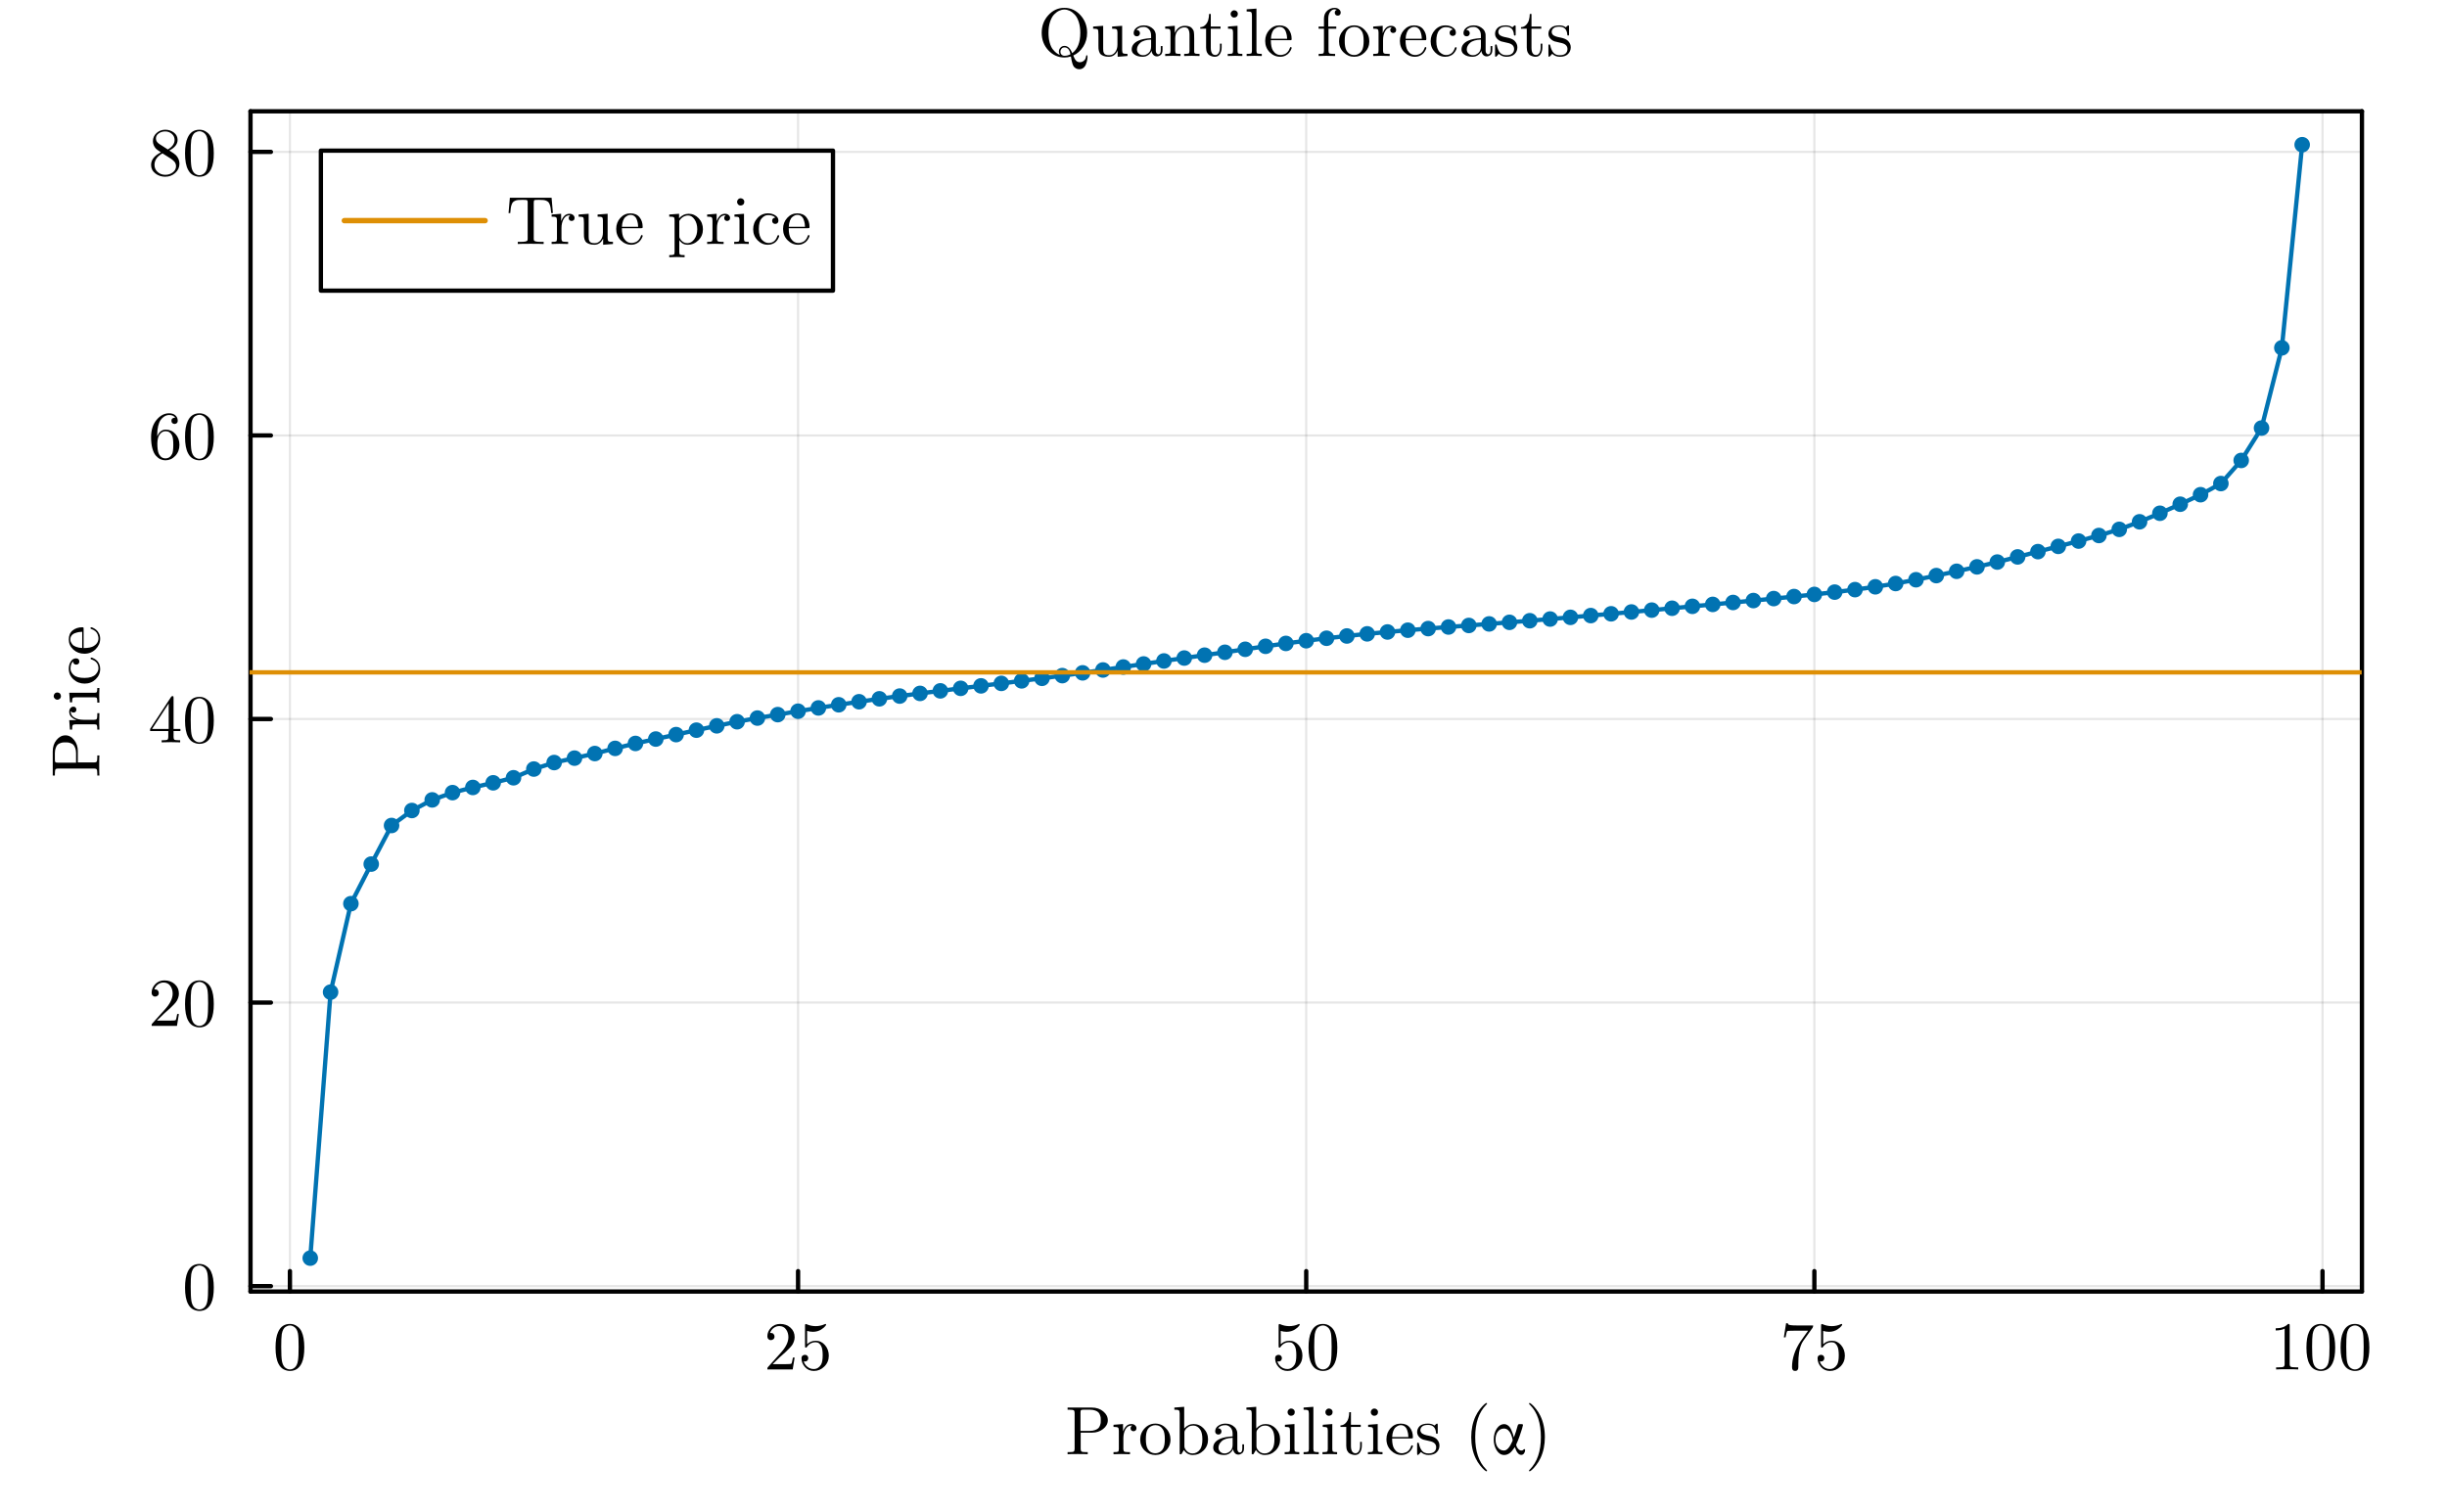<?xml version="1.0" encoding="utf-8"?>
<svg xmlns="http://www.w3.org/2000/svg" xmlns:xlink="http://www.w3.org/1999/xlink" width="566.25" height="350" viewBox="0 0 2265 1400">
<rect x="0" y="0" width="2265" height="1400" fill="#333333" stroke="none"/>
<defs>
  <clipPath id="clip040">
    <rect x="0" y="0" width="2265" height="1400"/>
  </clipPath>
</defs>
<path clip-path="url(#clip040)" d="M0 1400 L2265 1400 L2265 0 L0 0  Z" fill="#ffffff" fill-rule="evenodd" fill-opacity="1"/>
<defs>
  <clipPath id="clip041">
    <rect x="453" y="0" width="1587" height="1400"/>
  </clipPath>
</defs>
<path clip-path="url(#clip040)" d="M231.866 1195.66 L2186.27 1195.66 L2186.27 103.042 L231.866 103.042  Z" fill="#ffffff" fill-rule="evenodd" fill-opacity="1"/>
<defs>
  <clipPath id="clip042">
    <rect x="231" y="103" width="1955" height="1094"/>
  </clipPath>
</defs>
<polyline clip-path="url(#clip042)" style="stroke:#000000; stroke-linecap:round; stroke-linejoin:round; stroke-width:2; stroke-opacity:0.1; fill:none" points="268.365,1195.66 268.365,103.042 "/>
<polyline clip-path="url(#clip042)" style="stroke:#000000; stroke-linecap:round; stroke-linejoin:round; stroke-width:2; stroke-opacity:0.1; fill:none" points="738.715,1195.66 738.715,103.042 "/>
<polyline clip-path="url(#clip042)" style="stroke:#000000; stroke-linecap:round; stroke-linejoin:round; stroke-width:2; stroke-opacity:0.1; fill:none" points="1209.07,1195.66 1209.07,103.042 "/>
<polyline clip-path="url(#clip042)" style="stroke:#000000; stroke-linecap:round; stroke-linejoin:round; stroke-width:2; stroke-opacity:0.1; fill:none" points="1679.42,1195.66 1679.42,103.042 "/>
<polyline clip-path="url(#clip042)" style="stroke:#000000; stroke-linecap:round; stroke-linejoin:round; stroke-width:2; stroke-opacity:0.1; fill:none" points="2149.77,1195.66 2149.77,103.042 "/>
<polyline clip-path="url(#clip040)" style="stroke:#000000; stroke-linecap:round; stroke-linejoin:round; stroke-width:4; stroke-opacity:1; fill:none" points="231.866,1195.66 2186.27,1195.66 "/>
<polyline clip-path="url(#clip040)" style="stroke:#000000; stroke-linecap:round; stroke-linejoin:round; stroke-width:4; stroke-opacity:1; fill:none" points="231.866,103.042 2186.27,103.042 "/>
<polyline clip-path="url(#clip040)" style="stroke:#000000; stroke-linecap:round; stroke-linejoin:round; stroke-width:4; stroke-opacity:1; fill:none" points="268.365,1195.66 268.365,1176.77 "/>
<polyline clip-path="url(#clip040)" style="stroke:#000000; stroke-linecap:round; stroke-linejoin:round; stroke-width:4; stroke-opacity:1; fill:none" points="738.715,1195.66 738.715,1176.77 "/>
<polyline clip-path="url(#clip040)" style="stroke:#000000; stroke-linecap:round; stroke-linejoin:round; stroke-width:4; stroke-opacity:1; fill:none" points="1209.07,1195.66 1209.07,1176.77 "/>
<polyline clip-path="url(#clip040)" style="stroke:#000000; stroke-linecap:round; stroke-linejoin:round; stroke-width:4; stroke-opacity:1; fill:none" points="1679.42,1195.66 1679.42,1176.77 "/>
<polyline clip-path="url(#clip040)" style="stroke:#000000; stroke-linecap:round; stroke-linejoin:round; stroke-width:4; stroke-opacity:1; fill:none" points="2149.77,1195.66 2149.77,1176.77 "/>
<path clip-path="url(#clip040)" d="M255.057 1247.56 Q255.057 1238.27 257.404 1233.2 Q260.677 1225.67 268.396 1225.67 Q270.032 1225.67 271.73 1226.13 Q273.459 1226.56 275.621 1228.26 Q277.813 1229.96 279.141 1232.74 Q281.673 1238.11 281.673 1247.56 Q281.673 1256.79 279.326 1261.83 Q275.899 1269.18 268.334 1269.18 Q265.493 1269.18 262.591 1267.72 Q259.719 1266.27 257.898 1262.78 Q255.057 1257.57 255.057 1247.56 M260.306 1246.79 Q260.306 1256.33 260.985 1260.13 Q261.757 1264.24 263.857 1266.03 Q265.987 1267.79 268.334 1267.79 Q270.866 1267.79 272.965 1265.9 Q275.096 1263.99 275.744 1259.88 Q276.454 1255.84 276.424 1246.79 Q276.424 1237.99 275.806 1234.47 Q274.972 1230.36 272.749 1228.72 Q270.557 1227.06 268.334 1227.06 Q267.5 1227.06 266.605 1227.3 Q265.74 1227.55 264.474 1228.26 Q263.208 1228.97 262.22 1230.73 Q261.263 1232.49 260.8 1235.15 Q260.306 1238.57 260.306 1246.79 Z" fill="#000000" fill-rule="nonzero" fill-opacity="1" /><path clip-path="url(#clip040)" d="M710.278 1267.79 Q710.278 1266.64 710.371 1266.3 Q710.494 1265.96 710.988 1265.44 L723.123 1251.91 Q729.761 1244.44 729.761 1237.93 Q729.761 1233.7 727.538 1230.67 Q725.346 1227.64 721.301 1227.64 Q718.522 1227.64 716.176 1229.34 Q713.829 1231.04 712.748 1234.07 Q712.934 1234 713.582 1234 Q715.157 1234 716.021 1234.99 Q716.917 1235.98 716.917 1237.31 Q716.917 1239.01 715.805 1239.84 Q714.724 1240.64 713.644 1240.64 Q713.212 1240.64 712.625 1240.55 Q712.069 1240.46 711.174 1239.59 Q710.278 1238.7 710.278 1237.12 Q710.278 1232.71 713.613 1229.19 Q716.978 1225.67 722.104 1225.67 Q727.909 1225.67 731.707 1229.13 Q735.535 1232.55 735.535 1237.93 Q735.535 1239.81 734.949 1241.54 Q734.393 1243.24 733.621 1244.57 Q732.88 1245.89 730.842 1248.02 Q728.804 1250.15 727.168 1251.67 Q725.531 1253.18 721.857 1256.39 L715.157 1262.91 L726.55 1262.91 Q732.108 1262.91 732.54 1262.41 Q733.158 1261.52 733.93 1256.79 L735.535 1256.79 L733.744 1267.79 L710.278 1267.79 Z" fill="#000000" fill-rule="nonzero" fill-opacity="1" /><path clip-path="url(#clip040)" d="M741.896 1257.6 Q741.896 1255.71 742.915 1255 Q743.934 1254.26 745.014 1254.26 Q746.465 1254.26 747.299 1255.19 Q748.164 1256.08 748.164 1257.35 Q748.164 1258.62 747.299 1259.54 Q746.465 1260.44 745.014 1260.44 Q744.304 1260.44 743.934 1260.31 Q744.767 1263.22 747.299 1265.32 Q749.862 1267.42 753.227 1267.42 Q757.458 1267.42 759.989 1263.31 Q761.502 1260.65 761.502 1254.63 Q761.502 1249.32 760.36 1246.67 Q758.6 1242.62 754.987 1242.62 Q749.862 1242.62 746.836 1247.04 Q746.465 1247.59 746.033 1247.62 Q745.416 1247.62 745.261 1247.28 Q745.138 1246.91 745.138 1245.95 L745.138 1227.24 Q745.138 1225.73 745.755 1225.73 Q746.002 1225.73 746.527 1225.91 Q750.51 1227.67 754.926 1227.71 Q759.464 1227.71 763.54 1225.85 Q763.849 1225.67 764.034 1225.67 Q764.652 1225.67 764.683 1226.38 Q764.683 1226.62 764.158 1227.37 Q763.664 1228.08 762.583 1229.03 Q761.502 1229.96 760.113 1230.85 Q758.723 1231.75 756.686 1232.37 Q754.679 1232.95 752.456 1232.95 Q749.8 1232.95 747.083 1232.12 L747.083 1244.44 Q750.356 1241.23 755.111 1241.23 Q760.175 1241.23 763.664 1245.31 Q767.153 1249.38 767.153 1255.06 Q767.153 1261.02 763.015 1265.1 Q758.909 1269.18 753.351 1269.18 Q748.287 1269.18 745.076 1265.56 Q741.896 1261.95 741.896 1257.6 Z" fill="#000000" fill-rule="nonzero" fill-opacity="1" /><path clip-path="url(#clip040)" d="M1180.29 1257.6 Q1180.29 1255.71 1181.31 1255 Q1182.33 1254.26 1183.41 1254.26 Q1184.86 1254.26 1185.69 1255.19 Q1186.56 1256.08 1186.56 1257.35 Q1186.56 1258.62 1185.69 1259.54 Q1184.86 1260.44 1183.41 1260.44 Q1182.7 1260.44 1182.33 1260.31 Q1183.16 1263.22 1185.69 1265.32 Q1188.26 1267.42 1191.62 1267.42 Q1195.85 1267.42 1198.38 1263.31 Q1199.9 1260.65 1199.9 1254.63 Q1199.9 1249.32 1198.75 1246.67 Q1196.99 1242.62 1193.38 1242.62 Q1188.26 1242.62 1185.23 1247.04 Q1184.86 1247.59 1184.43 1247.62 Q1183.81 1247.62 1183.65 1247.28 Q1183.53 1246.91 1183.53 1245.95 L1183.53 1227.24 Q1183.53 1225.73 1184.15 1225.73 Q1184.4 1225.73 1184.92 1225.91 Q1188.9 1227.67 1193.32 1227.71 Q1197.86 1227.71 1201.93 1225.85 Q1202.24 1225.67 1202.43 1225.67 Q1203.05 1225.67 1203.08 1226.38 Q1203.08 1226.62 1202.55 1227.37 Q1202.06 1228.08 1200.98 1229.03 Q1199.9 1229.96 1198.51 1230.85 Q1197.12 1231.75 1195.08 1232.37 Q1193.07 1232.95 1190.85 1232.95 Q1188.19 1232.95 1185.48 1232.12 L1185.48 1244.44 Q1188.75 1241.23 1193.5 1241.23 Q1198.57 1241.23 1202.06 1245.31 Q1205.55 1249.38 1205.55 1255.06 Q1205.55 1261.02 1201.41 1265.1 Q1197.3 1269.18 1191.74 1269.18 Q1186.68 1269.18 1183.47 1265.56 Q1180.29 1261.95 1180.29 1257.6 Z" fill="#000000" fill-rule="nonzero" fill-opacity="1" /><path clip-path="url(#clip040)" d="M1211.23 1247.56 Q1211.23 1238.27 1213.57 1233.2 Q1216.85 1225.67 1224.57 1225.67 Q1226.2 1225.67 1227.9 1226.13 Q1229.63 1226.56 1231.79 1228.26 Q1233.98 1229.96 1235.31 1232.74 Q1237.84 1238.11 1237.84 1247.56 Q1237.84 1256.79 1235.5 1261.83 Q1232.07 1269.18 1224.5 1269.18 Q1221.66 1269.18 1218.76 1267.72 Q1215.89 1266.27 1214.07 1262.78 Q1211.23 1257.57 1211.23 1247.56 M1216.48 1246.79 Q1216.48 1256.33 1217.16 1260.13 Q1217.93 1264.24 1220.03 1266.03 Q1222.16 1267.79 1224.5 1267.79 Q1227.04 1267.79 1229.14 1265.9 Q1231.27 1263.99 1231.91 1259.88 Q1232.62 1255.84 1232.59 1246.79 Q1232.59 1237.99 1231.98 1234.47 Q1231.14 1230.36 1228.92 1228.72 Q1226.73 1227.06 1224.5 1227.06 Q1223.67 1227.06 1222.78 1227.3 Q1221.91 1227.55 1220.64 1228.26 Q1219.38 1228.97 1218.39 1230.73 Q1217.43 1232.49 1216.97 1235.15 Q1216.48 1238.57 1216.48 1246.79 Z" fill="#000000" fill-rule="nonzero" fill-opacity="1" /><path clip-path="url(#clip040)" d="M1651.18 1238.05 L1653.25 1225.05 L1654.82 1225.05 Q1655.01 1225.82 1655.32 1226.16 Q1655.66 1226.5 1657.45 1226.78 Q1659.27 1227.06 1662.94 1227.06 L1678.29 1227.06 Q1678.29 1228.51 1677.73 1229.28 L1669.18 1241.29 Q1666.46 1245.09 1665.26 1252.1 Q1664.55 1256.79 1664.58 1262.48 L1664.58 1265.69 Q1664.58 1269.18 1661.65 1269.18 Q1658.75 1269.18 1658.75 1265.69 Q1658.75 1253.61 1666.53 1241.91 Q1667.36 1240.71 1670.42 1236.41 Q1673.5 1232.12 1673.63 1231.94 L1660.54 1231.94 Q1654.79 1231.94 1654.33 1232.31 Q1653.71 1232.86 1652.76 1238.05 L1651.18 1238.05 Z" fill="#000000" fill-rule="nonzero" fill-opacity="1" /><path clip-path="url(#clip040)" d="M1682.4 1257.6 Q1682.4 1255.71 1683.42 1255 Q1684.43 1254.26 1685.51 1254.26 Q1686.97 1254.26 1687.8 1255.19 Q1688.66 1256.08 1688.66 1257.35 Q1688.66 1258.62 1687.8 1259.54 Q1686.97 1260.44 1685.51 1260.44 Q1684.8 1260.44 1684.43 1260.31 Q1685.27 1263.22 1687.8 1265.32 Q1690.36 1267.42 1693.73 1267.42 Q1697.96 1267.42 1700.49 1263.31 Q1702 1260.65 1702 1254.63 Q1702 1249.32 1700.86 1246.67 Q1699.1 1242.62 1695.49 1242.62 Q1690.36 1242.62 1687.34 1247.04 Q1686.97 1247.59 1686.53 1247.62 Q1685.92 1247.62 1685.76 1247.28 Q1685.64 1246.91 1685.64 1245.95 L1685.64 1227.24 Q1685.64 1225.73 1686.26 1225.73 Q1686.5 1225.73 1687.03 1225.91 Q1691.01 1227.67 1695.43 1227.71 Q1699.97 1227.71 1704.04 1225.85 Q1704.35 1225.67 1704.53 1225.67 Q1705.15 1225.67 1705.18 1226.38 Q1705.18 1226.62 1704.66 1227.37 Q1704.16 1228.08 1703.08 1229.03 Q1702 1229.96 1700.61 1230.85 Q1699.22 1231.75 1697.19 1232.37 Q1695.18 1232.95 1692.96 1232.95 Q1690.3 1232.95 1687.58 1232.12 L1687.58 1244.44 Q1690.86 1241.23 1695.61 1241.23 Q1700.68 1241.23 1704.16 1245.31 Q1707.65 1249.38 1707.65 1255.06 Q1707.65 1261.02 1703.52 1265.1 Q1699.41 1269.18 1693.85 1269.18 Q1688.79 1269.18 1685.58 1265.56 Q1682.4 1261.95 1682.4 1257.6 Z" fill="#000000" fill-rule="nonzero" fill-opacity="1" /><path clip-path="url(#clip040)" d="M2106.42 1231.69 L2106.42 1229.71 Q2114.01 1229.71 2117.93 1225.67 Q2119.01 1225.67 2119.2 1225.91 Q2119.39 1226.16 2119.39 1227.3 L2119.39 1262.78 Q2119.39 1264.67 2120.31 1265.25 Q2121.24 1265.84 2125.28 1265.84 L2127.29 1265.84 L2127.29 1267.79 Q2125.07 1267.6 2117.04 1267.6 Q2109.01 1267.6 2106.82 1267.79 L2106.82 1265.84 L2108.83 1265.84 Q2112.81 1265.84 2113.77 1265.29 Q2114.72 1264.7 2114.72 1262.78 L2114.72 1230.02 Q2111.42 1231.69 2106.42 1231.69 Z" fill="#000000" fill-rule="nonzero" fill-opacity="1" /><path clip-path="url(#clip040)" d="M2134.89 1247.56 Q2134.89 1238.27 2137.23 1233.2 Q2140.5 1225.67 2148.22 1225.67 Q2149.86 1225.67 2151.56 1226.13 Q2153.29 1226.56 2155.45 1228.26 Q2157.64 1229.96 2158.97 1232.74 Q2161.5 1238.11 2161.5 1247.56 Q2161.5 1256.79 2159.15 1261.83 Q2155.73 1269.18 2148.16 1269.18 Q2145.32 1269.18 2142.42 1267.72 Q2139.55 1266.27 2137.73 1262.78 Q2134.89 1257.57 2134.89 1247.56 M2140.13 1246.79 Q2140.13 1256.33 2140.81 1260.13 Q2141.59 1264.24 2143.68 1266.03 Q2145.82 1267.79 2148.16 1267.79 Q2150.69 1267.79 2152.79 1265.9 Q2154.92 1263.99 2155.57 1259.88 Q2156.28 1255.84 2156.25 1246.79 Q2156.25 1237.99 2155.63 1234.47 Q2154.8 1230.36 2152.58 1228.72 Q2150.39 1227.06 2148.16 1227.06 Q2147.33 1227.06 2146.43 1227.3 Q2145.57 1227.55 2144.3 1228.26 Q2143.04 1228.97 2142.05 1230.73 Q2141.09 1232.49 2140.63 1235.15 Q2140.13 1238.57 2140.13 1246.79 Z" fill="#000000" fill-rule="nonzero" fill-opacity="1" /><path clip-path="url(#clip040)" d="M2166.5 1247.56 Q2166.5 1238.27 2168.85 1233.2 Q2172.12 1225.67 2179.84 1225.67 Q2181.48 1225.67 2183.18 1226.13 Q2184.91 1226.56 2187.07 1228.26 Q2189.26 1229.96 2190.59 1232.74 Q2193.12 1238.11 2193.12 1247.56 Q2193.12 1256.79 2190.77 1261.83 Q2187.34 1269.18 2179.78 1269.18 Q2176.94 1269.18 2174.04 1267.72 Q2171.16 1266.27 2169.34 1262.78 Q2166.5 1257.57 2166.5 1247.56 M2171.75 1246.79 Q2171.75 1256.33 2172.43 1260.13 Q2173.2 1264.24 2175.3 1266.03 Q2177.43 1267.79 2179.78 1267.79 Q2182.31 1267.79 2184.41 1265.9 Q2186.54 1263.99 2187.19 1259.88 Q2187.9 1255.84 2187.87 1246.79 Q2187.87 1237.99 2187.25 1234.47 Q2186.42 1230.36 2184.19 1228.72 Q2182 1227.06 2179.78 1227.06 Q2178.95 1227.06 2178.05 1227.3 Q2177.19 1227.55 2175.92 1228.26 Q2174.65 1228.97 2173.67 1230.73 Q2172.71 1232.49 2172.25 1235.15 Q2171.75 1238.57 2171.75 1246.79 Z" fill="#000000" fill-rule="nonzero" fill-opacity="1" /><path clip-path="url(#clip040)" d="M988.176 1346.28 L988.176 1344.34 L989.689 1344.34 Q993.116 1344.34 993.888 1343.78 Q994.691 1343.19 994.691 1341.34 L994.691 1308.02 Q994.691 1306.2 993.888 1305.65 Q993.085 1305.06 989.689 1305.06 L988.176 1305.06 L988.176 1303.08 L1010.5 1303.08 Q1016.89 1303.08 1021.15 1306.6 Q1025.41 1310.12 1025.41 1314.85 Q1025.41 1319.54 1021.06 1322.94 Q1016.74 1326.3 1010.99 1326.3 L1000.31 1326.3 L1000.31 1341.34 Q1000.31 1343.16 1001.08 1343.75 Q1001.89 1344.34 1005.31 1344.34 L1006.83 1344.34 L1006.83 1346.28 Q1004.6 1346.1 997.47 1346.1 Q990.399 1346.1 988.176 1346.28 M1000.13 1324.67 L1008.83 1324.67 Q1011.67 1324.67 1013.74 1323.86 Q1015.81 1323.06 1016.74 1322.1 Q1017.69 1321.12 1018.22 1319.54 Q1018.77 1317.94 1018.84 1317.07 Q1018.9 1316.18 1018.9 1314.85 Q1018.9 1313.46 1018.84 1312.59 Q1018.77 1311.7 1018.22 1310.12 Q1017.69 1308.52 1016.74 1307.56 Q1015.81 1306.57 1013.74 1305.83 Q1011.7 1305.06 1008.83 1305.06 L1003.21 1305.06 Q1001.05 1305.06 1000.59 1305.49 Q1000.13 1305.92 1000.13 1307.59 L1000.13 1324.67 Z" fill="#000000" fill-rule="nonzero" fill-opacity="1" /><path clip-path="url(#clip040)" d="M1030.69 1346.28 L1030.69 1344.34 Q1034.06 1344.34 1034.83 1343.94 Q1035.63 1343.5 1035.63 1341.47 L1035.63 1324.51 Q1035.63 1322.17 1034.8 1321.58 Q1034 1320.99 1030.69 1320.99 L1030.69 1319.02 L1039.49 1318.34 L1039.49 1325.29 Q1040.39 1322.57 1042.27 1320.47 Q1044.19 1318.34 1047.27 1318.34 Q1049.31 1318.34 1050.61 1319.48 Q1051.94 1320.62 1051.94 1322.2 Q1051.94 1323.59 1051.07 1324.3 Q1050.24 1324.98 1049.22 1324.98 Q1048.08 1324.98 1047.27 1324.27 Q1046.5 1323.52 1046.5 1322.26 Q1046.5 1321.49 1046.84 1320.9 Q1047.21 1320.28 1047.49 1320.07 Q1047.77 1319.85 1047.95 1319.79 Q1047.83 1319.73 1047.27 1319.73 Q1043.78 1319.73 1041.78 1323.22 Q1039.8 1326.67 1039.8 1331.62 L1039.8 1341.34 Q1039.8 1343.16 1040.54 1343.75 Q1041.31 1344.34 1044.62 1344.34 L1045.95 1344.34 L1045.95 1346.28 Q1043.41 1346.1 1037.92 1346.1 Q1037.15 1346.1 1035.94 1346.13 Q1034.74 1346.16 1033.16 1346.22 Q1031.59 1346.28 1030.69 1346.28 Z" fill="#000000" fill-rule="nonzero" fill-opacity="1" /><path clip-path="url(#clip040)" d="M1059.56 1342.89 Q1055.39 1338.75 1055.39 1332.76 Q1055.39 1326.74 1059.47 1322.35 Q1063.58 1317.94 1069.44 1317.94 Q1075.19 1317.94 1079.29 1322.32 Q1083.43 1326.67 1083.43 1332.76 Q1083.43 1338.72 1079.26 1342.86 Q1075.12 1346.99 1069.38 1346.99 Q1063.76 1346.99 1059.56 1342.89 M1060.64 1332.23 Q1060.64 1338.38 1062.25 1341.16 Q1064.72 1345.39 1069.44 1345.39 Q1071.79 1345.39 1073.73 1344.12 Q1075.71 1342.86 1076.79 1340.72 Q1078.18 1337.95 1078.18 1332.23 Q1078.18 1326.15 1076.51 1323.46 Q1074.04 1319.36 1069.38 1319.36 Q1067.34 1319.36 1065.34 1320.44 Q1063.36 1321.49 1062.16 1323.59 Q1060.64 1326.37 1060.64 1332.23 Z" fill="#000000" fill-rule="nonzero" fill-opacity="1" /><path clip-path="url(#clip040)" d="M1087.01 1305.06 L1087.01 1303.08 L1096.12 1302.4 L1096.12 1322.44 Q1099.79 1318.34 1104.8 1318.34 Q1110.23 1318.34 1114.21 1322.51 Q1118.2 1326.67 1118.2 1332.63 Q1118.2 1338.66 1114.03 1342.82 Q1109.86 1346.99 1104.09 1346.99 Q1098.84 1346.99 1095.81 1342.36 Q1093.59 1346.22 1093.53 1346.28 L1091.95 1346.28 L1091.95 1308.58 Q1091.95 1306.23 1091.12 1305.65 Q1090.28 1305.06 1087.01 1305.06 M1096.31 1339.09 Q1096.31 1340.42 1097.2 1341.74 Q1099.7 1345.57 1103.78 1345.57 Q1103.81 1345.57 1103.84 1345.57 Q1108.25 1345.57 1111 1341.53 Q1112.95 1338.5 1112.95 1332.57 Q1112.95 1326.71 1111.13 1323.77 Q1108.59 1319.73 1104.49 1319.73 Q1099.86 1319.73 1097.02 1323.77 Q1096.31 1324.79 1096.31 1326.06 L1096.31 1339.09 Z" fill="#000000" fill-rule="nonzero" fill-opacity="1" /><path clip-path="url(#clip040)" d="M1122.98 1340.26 Q1122.98 1334.89 1129.31 1332.05 Q1133.11 1330.23 1140.95 1329.76 L1140.95 1327.45 Q1140.95 1323.52 1138.88 1321.46 Q1136.85 1319.36 1134.25 1319.36 Q1129.62 1319.36 1127.4 1322.26 Q1129.28 1322.32 1129.96 1323.28 Q1130.64 1324.2 1130.64 1325.16 Q1130.64 1326.43 1129.84 1327.26 Q1129.07 1328.06 1127.74 1328.06 Q1126.47 1328.06 1125.64 1327.29 Q1124.8 1326.49 1124.8 1325.1 Q1124.8 1322.01 1127.58 1319.97 Q1130.39 1317.94 1134.38 1317.94 Q1139.56 1317.94 1143.02 1321.43 Q1144.1 1322.51 1144.63 1323.9 Q1145.18 1325.29 1145.24 1326.21 Q1145.31 1327.11 1145.31 1328.9 L1145.31 1341.53 Q1145.31 1341.9 1145.43 1342.52 Q1145.55 1343.13 1146.11 1343.94 Q1146.7 1344.71 1147.65 1344.71 Q1149.94 1344.71 1149.91 1340.66 L1149.91 1337.11 L1151.51 1337.11 L1151.51 1340.66 Q1151.51 1344.03 1149.72 1345.36 Q1147.96 1346.65 1146.33 1346.65 Q1144.23 1346.65 1142.9 1345.11 Q1141.57 1343.57 1141.38 1341.47 Q1140.43 1343.87 1138.24 1345.45 Q1136.07 1346.99 1133.11 1346.99 Q1130.83 1346.99 1128.66 1346.41 Q1126.53 1345.85 1124.74 1344.28 Q1122.98 1342.67 1122.98 1340.26 M1127.86 1340.2 Q1127.86 1342.55 1129.53 1344.06 Q1131.2 1345.57 1133.54 1345.57 Q1136.2 1345.57 1138.58 1343.53 Q1140.95 1341.47 1140.95 1337.42 L1140.95 1331.09 Q1133.94 1331.34 1130.89 1334.15 Q1127.86 1336.93 1127.86 1340.2 Z" fill="#000000" fill-rule="nonzero" fill-opacity="1" /><path clip-path="url(#clip040)" d="M1153.7 1305.06 L1153.7 1303.08 L1162.81 1302.4 L1162.81 1322.44 Q1166.49 1318.34 1171.49 1318.34 Q1176.92 1318.34 1180.91 1322.51 Q1184.89 1326.67 1184.89 1332.63 Q1184.89 1338.66 1180.72 1342.82 Q1176.55 1346.99 1170.78 1346.99 Q1165.53 1346.99 1162.5 1342.36 Q1160.28 1346.22 1160.22 1346.28 L1158.64 1346.28 L1158.64 1308.58 Q1158.64 1306.23 1157.81 1305.65 Q1156.98 1305.06 1153.7 1305.06 M1163 1339.09 Q1163 1340.42 1163.89 1341.74 Q1166.39 1345.57 1170.47 1345.57 Q1170.5 1345.57 1170.53 1345.57 Q1174.95 1345.57 1177.7 1341.53 Q1179.64 1338.5 1179.64 1332.57 Q1179.64 1326.71 1177.82 1323.77 Q1175.29 1319.73 1171.18 1319.73 Q1166.55 1319.73 1163.71 1323.77 Q1163 1324.79 1163 1326.06 L1163 1339.09 Z" fill="#000000" fill-rule="nonzero" fill-opacity="1" /><path clip-path="url(#clip040)" d="M1189.12 1346.28 L1189.12 1344.34 Q1192.49 1344.34 1193.26 1343.94 Q1194.03 1343.5 1194.03 1341.47 L1194.03 1324.45 Q1194.03 1322.1 1193.23 1321.55 Q1192.45 1320.99 1189.37 1320.99 L1189.37 1319.02 L1198.2 1318.34 L1198.2 1341.53 Q1198.2 1343.41 1198.88 1343.87 Q1199.56 1344.34 1202.64 1344.34 L1202.64 1346.28 Q1196.19 1346.1 1196.07 1346.1 Q1195.2 1346.1 1189.12 1346.28 M1191.78 1307.31 Q1191.78 1306.05 1192.73 1305.03 Q1193.72 1303.98 1195.11 1303.98 Q1196.5 1303.98 1197.49 1304.94 Q1198.48 1305.86 1198.48 1307.34 Q1198.48 1308.8 1197.49 1309.75 Q1196.5 1310.68 1195.11 1310.68 Q1193.66 1310.68 1192.7 1309.66 Q1191.78 1308.64 1191.78 1307.31 Z" fill="#000000" fill-rule="nonzero" fill-opacity="1" /><path clip-path="url(#clip040)" d="M1206.63 1346.28 L1206.63 1344.34 Q1209.99 1344.34 1210.76 1343.94 Q1211.54 1343.5 1211.54 1341.47 L1211.54 1308.58 Q1211.54 1306.23 1210.7 1305.65 Q1209.9 1305.06 1206.63 1305.06 L1206.63 1303.08 L1215.7 1302.4 L1215.7 1341.47 Q1215.7 1343.5 1216.51 1343.94 Q1217.31 1344.34 1220.64 1344.34 L1220.64 1346.28 Q1219.87 1346.28 1218.27 1346.22 Q1216.66 1346.16 1215.49 1346.13 Q1214.32 1346.1 1213.64 1346.1 Q1212.89 1346.1 1206.63 1346.28 Z" fill="#000000" fill-rule="nonzero" fill-opacity="1" /><path clip-path="url(#clip040)" d="M1224.13 1346.28 L1224.13 1344.34 Q1227.5 1344.34 1228.27 1343.94 Q1229.04 1343.5 1229.04 1341.47 L1229.04 1324.45 Q1229.04 1322.1 1228.24 1321.55 Q1227.47 1320.99 1224.38 1320.99 L1224.38 1319.02 L1233.21 1318.34 L1233.21 1341.53 Q1233.21 1343.41 1233.89 1343.87 Q1234.57 1344.34 1237.66 1344.34 L1237.66 1346.28 Q1231.2 1346.1 1231.08 1346.1 Q1230.22 1346.1 1224.13 1346.28 M1226.79 1307.31 Q1226.79 1306.05 1227.75 1305.03 Q1228.73 1303.98 1230.12 1303.98 Q1231.51 1303.98 1232.5 1304.94 Q1233.49 1305.86 1233.49 1307.34 Q1233.49 1308.8 1232.5 1309.75 Q1231.51 1310.68 1230.12 1310.68 Q1228.67 1310.68 1227.72 1309.66 Q1226.79 1308.64 1226.79 1307.31 Z" fill="#000000" fill-rule="nonzero" fill-opacity="1" /><path clip-path="url(#clip040)" d="M1240.75 1320.99 L1240.75 1319.6 Q1243.65 1319.48 1245.56 1317.44 Q1247.51 1315.37 1248.16 1312.84 Q1248.84 1310.31 1248.9 1307.38 L1250.47 1307.38 L1250.47 1319.02 L1259.52 1319.02 L1259.52 1320.99 L1250.47 1320.99 L1250.47 1338.56 Q1250.47 1345.39 1254.73 1345.39 Q1256.55 1345.39 1257.76 1343.53 Q1258.96 1341.65 1258.96 1338.32 L1258.96 1334.83 L1260.54 1334.83 L1260.54 1338.44 Q1260.54 1341.87 1258.96 1344.43 Q1257.39 1346.99 1254.27 1346.99 Q1253.13 1346.99 1251.98 1346.68 Q1250.87 1346.41 1249.39 1345.67 Q1247.94 1344.89 1247.01 1343.04 Q1246.12 1341.16 1246.12 1338.44 L1246.12 1320.99 L1240.75 1320.99 Z" fill="#000000" fill-rule="nonzero" fill-opacity="1" /><path clip-path="url(#clip040)" d="M1266.16 1346.28 L1266.16 1344.34 Q1269.52 1344.34 1270.29 1343.94 Q1271.07 1343.5 1271.07 1341.47 L1271.07 1324.45 Q1271.07 1322.1 1270.26 1321.55 Q1269.49 1320.99 1266.4 1320.99 L1266.4 1319.02 L1275.23 1318.34 L1275.23 1341.53 Q1275.23 1343.41 1275.91 1343.87 Q1276.59 1344.34 1279.68 1344.34 L1279.68 1346.28 Q1273.23 1346.1 1273.1 1346.1 Q1272.24 1346.1 1266.16 1346.28 M1268.81 1307.31 Q1268.81 1306.05 1269.77 1305.03 Q1270.76 1303.98 1272.15 1303.98 Q1273.54 1303.98 1274.52 1304.94 Q1275.51 1305.86 1275.51 1307.34 Q1275.51 1308.8 1274.52 1309.75 Q1273.54 1310.68 1272.15 1310.68 Q1270.7 1310.68 1269.74 1309.66 Q1268.81 1308.64 1268.81 1307.31 Z" fill="#000000" fill-rule="nonzero" fill-opacity="1" /><path clip-path="url(#clip040)" d="M1283.32 1332.36 Q1283.32 1326.4 1287.15 1322.17 Q1290.98 1317.94 1296.48 1317.94 Q1302.04 1317.94 1304.91 1321.55 Q1307.81 1325.16 1307.81 1330.35 Q1307.81 1331.31 1307.56 1331.49 Q1307.32 1331.68 1306.23 1331.68 L1288.57 1331.68 Q1288.57 1338.13 1290.49 1341.16 Q1293.14 1345.39 1297.62 1345.39 Q1298.24 1345.39 1298.98 1345.26 Q1299.72 1345.14 1301.23 1344.62 Q1302.75 1344.06 1304.07 1342.61 Q1305.4 1341.16 1306.17 1338.87 Q1306.36 1337.98 1306.98 1338.01 Q1307.81 1338.01 1307.81 1338.75 Q1307.81 1339.3 1307.19 1340.57 Q1306.6 1341.81 1305.46 1343.29 Q1304.32 1344.77 1302.1 1345.88 Q1299.9 1346.99 1297.25 1346.99 Q1291.69 1346.99 1287.49 1342.79 Q1283.32 1338.56 1283.32 1332.36 M1288.63 1330.35 L1303.64 1330.35 Q1303.64 1329.02 1303.39 1327.54 Q1303.18 1326.06 1302.5 1324.02 Q1301.85 1321.95 1300.31 1320.65 Q1298.76 1319.36 1296.48 1319.36 Q1295.46 1319.36 1294.35 1319.79 Q1293.27 1320.22 1291.94 1321.27 Q1290.61 1322.32 1289.68 1324.7 Q1288.76 1327.08 1288.63 1330.35 Z" fill="#000000" fill-rule="nonzero" fill-opacity="1" /><path clip-path="url(#clip040)" d="M1311.73 1345.45 L1311.73 1337.11 Q1311.73 1336.4 1311.76 1336.15 Q1311.79 1335.91 1311.98 1335.72 Q1312.16 1335.54 1312.53 1335.54 Q1312.97 1335.54 1313.12 1335.72 Q1313.31 1335.91 1313.43 1336.62 Q1314.39 1340.97 1316.42 1343.29 Q1318.49 1345.57 1322.23 1345.57 Q1325.78 1345.57 1327.57 1344 Q1329.36 1342.42 1329.36 1339.83 Q1329.36 1335.2 1322.78 1334.02 Q1318.99 1333.25 1317.41 1332.76 Q1315.84 1332.23 1314.45 1331.09 Q1311.73 1328.87 1311.73 1325.72 Q1311.73 1322.57 1314.11 1320.25 Q1316.52 1317.94 1321.83 1317.94 Q1325.38 1317.94 1327.79 1319.73 Q1328.5 1319.17 1328.87 1318.71 Q1329.7 1317.94 1330.13 1317.94 Q1330.63 1317.94 1330.72 1318.28 Q1330.81 1318.58 1330.81 1319.48 L1330.81 1325.84 Q1330.81 1326.55 1330.78 1326.8 Q1330.75 1327.05 1330.57 1327.23 Q1330.38 1327.38 1329.98 1327.38 Q1329.27 1327.38 1329.24 1326.8 Q1328.74 1319.14 1321.83 1319.14 Q1318.09 1319.14 1316.42 1320.59 Q1314.76 1322.01 1314.76 1323.96 Q1314.76 1325.04 1315.25 1325.87 Q1315.78 1326.67 1316.42 1327.17 Q1317.1 1327.63 1318.34 1328.1 Q1319.57 1328.53 1320.31 1328.68 Q1321.09 1328.84 1322.54 1329.14 Q1327.6 1330.1 1329.73 1332.17 Q1332.39 1334.83 1332.39 1338.19 Q1332.39 1341.93 1329.85 1344.46 Q1327.32 1346.99 1322.23 1346.99 Q1318.12 1346.99 1315.25 1344.24 Q1314.88 1344.62 1314.6 1344.96 Q1314.32 1345.26 1314.2 1345.39 Q1314.11 1345.51 1314.08 1345.6 Q1314.05 1345.67 1313.98 1345.73 Q1312.72 1346.99 1312.41 1346.99 Q1311.92 1346.99 1311.82 1346.65 Q1311.73 1346.34 1311.73 1345.45 Z" fill="#000000" fill-rule="nonzero" fill-opacity="1" /><path clip-path="url(#clip040)" d="M1361.81 1330.47 Q1361.81 1319.79 1365.8 1311.17 Q1367.49 1307.56 1369.87 1304.53 Q1372.25 1301.51 1373.82 1300.18 Q1375.4 1298.85 1375.83 1298.85 Q1376.45 1298.85 1376.48 1299.47 Q1376.48 1299.78 1375.64 1300.55 Q1365.46 1310.93 1365.49 1330.47 Q1365.49 1350.08 1375.4 1360.06 Q1376.48 1361.14 1376.48 1361.48 Q1376.48 1362.09 1375.83 1362.09 Q1375.4 1362.09 1373.88 1360.83 Q1372.37 1359.56 1370.03 1356.66 Q1367.68 1353.76 1365.98 1350.2 Q1361.81 1341.59 1361.81 1330.47 Z" fill="#000000" fill-rule="nonzero" fill-opacity="1" /><path clip-path="url(#clip040)" d="M1382.65 1332.7 Q1382.65 1326.61 1385.49 1322.51 Q1388.33 1318.4 1392.26 1318.4 Q1393.83 1318.4 1395.13 1319.2 Q1396.42 1319.97 1397.29 1321.02 Q1398.15 1322.07 1398.96 1323.93 Q1399.79 1325.78 1400.22 1327.11 Q1400.69 1328.43 1401.3 1330.72 Q1402.38 1327.94 1403.16 1325.44 Q1403.96 1322.94 1404.21 1321.8 Q1404.48 1320.62 1404.82 1319.73 Q1405.16 1318.83 1405.5 1318.62 Q1405.87 1318.4 1406.55 1318.4 L1408.31 1318.4 Q1409.7 1318.4 1409.73 1319.2 Q1409.73 1319.63 1408.87 1322.6 Q1408 1325.53 1406.49 1329.79 Q1404.98 1334.02 1403.65 1336.8 Q1403.4 1337.57 1403.4 1337.67 Q1403.4 1338.04 1403.87 1339.18 Q1404.33 1340.32 1405.53 1341.59 Q1406.74 1342.86 1408.25 1342.86 Q1409.39 1342.86 1409.98 1342.21 Q1410.6 1341.53 1410.84 1341.53 Q1411.68 1341.53 1411.68 1342.55 Q1411.68 1344.06 1410.69 1345.48 Q1409.73 1346.9 1408.07 1346.9 Q1404.51 1346.9 1402.2 1339.71 Q1399.54 1343.57 1397.63 1345.08 Q1395.16 1346.96 1392.32 1346.99 Q1388.15 1346.99 1385.4 1342.73 Q1382.65 1338.44 1382.65 1332.7 M1384.29 1332.7 Q1384.29 1337.17 1386.42 1340.01 Q1388.58 1342.86 1392.13 1342.86 Q1396.18 1342.86 1399.91 1334.21 Q1400.16 1333.44 1400.16 1333.25 Q1400.16 1332.7 1399.76 1331.18 Q1399.36 1329.64 1398.49 1327.6 Q1397.63 1325.53 1395.96 1324.02 Q1394.29 1322.51 1392.13 1322.51 Q1388.58 1322.51 1386.42 1325.35 Q1384.29 1328.16 1384.29 1332.7 Z" fill="#000000" fill-rule="nonzero" fill-opacity="1" /><path clip-path="url(#clip040)" d="M1415.29 1361.48 Q1415.29 1361.17 1416.09 1360.39 Q1426.28 1350.02 1426.28 1330.47 Q1426.28 1310.86 1416.49 1300.95 Q1415.29 1299.81 1415.29 1299.47 Q1415.29 1298.85 1415.91 1298.85 Q1416.34 1298.85 1417.85 1300.12 Q1419.4 1301.38 1421.71 1304.29 Q1424.06 1307.19 1425.79 1310.74 Q1429.96 1319.36 1429.96 1330.47 Q1429.96 1341.16 1425.97 1349.77 Q1424.28 1353.39 1421.9 1356.41 Q1419.52 1359.44 1417.95 1360.77 Q1416.37 1362.09 1415.91 1362.09 Q1415.29 1362.09 1415.29 1361.48 Z" fill="#000000" fill-rule="nonzero" fill-opacity="1" /><polyline clip-path="url(#clip042)" style="stroke:#000000; stroke-linecap:round; stroke-linejoin:round; stroke-width:2; stroke-opacity:0.1; fill:none" points="231.866,1190.66 2186.27,1190.66 "/>
<polyline clip-path="url(#clip042)" style="stroke:#000000; stroke-linecap:round; stroke-linejoin:round; stroke-width:2; stroke-opacity:0.1; fill:none" points="231.866,928.146 2186.27,928.146 "/>
<polyline clip-path="url(#clip042)" style="stroke:#000000; stroke-linecap:round; stroke-linejoin:round; stroke-width:2; stroke-opacity:0.1; fill:none" points="231.866,665.637 2186.27,665.637 "/>
<polyline clip-path="url(#clip042)" style="stroke:#000000; stroke-linecap:round; stroke-linejoin:round; stroke-width:2; stroke-opacity:0.1; fill:none" points="231.866,403.128 2186.27,403.128 "/>
<polyline clip-path="url(#clip042)" style="stroke:#000000; stroke-linecap:round; stroke-linejoin:round; stroke-width:2; stroke-opacity:0.1; fill:none" points="231.866,140.619 2186.27,140.619 "/>
<polyline clip-path="url(#clip040)" style="stroke:#000000; stroke-linecap:round; stroke-linejoin:round; stroke-width:4; stroke-opacity:1; fill:none" points="231.866,1195.66 231.866,103.042 "/>
<polyline clip-path="url(#clip040)" style="stroke:#000000; stroke-linecap:round; stroke-linejoin:round; stroke-width:4; stroke-opacity:1; fill:none" points="2186.27,1195.66 2186.27,103.042 "/>
<polyline clip-path="url(#clip040)" style="stroke:#000000; stroke-linecap:round; stroke-linejoin:round; stroke-width:4; stroke-opacity:1; fill:none" points="231.866,1190.66 250.762,1190.66 "/>
<polyline clip-path="url(#clip040)" style="stroke:#000000; stroke-linecap:round; stroke-linejoin:round; stroke-width:4; stroke-opacity:1; fill:none" points="231.866,928.146 250.762,928.146 "/>
<polyline clip-path="url(#clip040)" style="stroke:#000000; stroke-linecap:round; stroke-linejoin:round; stroke-width:4; stroke-opacity:1; fill:none" points="231.866,665.637 250.762,665.637 "/>
<polyline clip-path="url(#clip040)" style="stroke:#000000; stroke-linecap:round; stroke-linejoin:round; stroke-width:4; stroke-opacity:1; fill:none" points="231.866,403.128 250.762,403.128 "/>
<polyline clip-path="url(#clip040)" style="stroke:#000000; stroke-linecap:round; stroke-linejoin:round; stroke-width:4; stroke-opacity:1; fill:none" points="231.866,140.619 250.762,140.619 "/>
<path clip-path="url(#clip040)" d="M171.275 1192.03 Q171.275 1182.73 173.622 1177.67 Q176.895 1170.14 184.614 1170.14 Q186.25 1170.14 187.948 1170.6 Q189.677 1171.03 191.839 1172.73 Q194.031 1174.43 195.359 1177.21 Q197.891 1182.58 197.891 1192.03 Q197.891 1201.26 195.544 1206.3 Q192.117 1213.64 184.552 1213.64 Q181.711 1213.64 178.809 1212.19 Q175.937 1210.74 174.116 1207.25 Q171.275 1202.03 171.275 1192.03 M176.524 1191.26 Q176.524 1200.8 177.203 1204.6 Q177.975 1208.7 180.075 1210.5 Q182.205 1212.26 184.552 1212.26 Q187.084 1212.26 189.183 1210.37 Q191.314 1208.46 191.962 1204.35 Q192.672 1200.31 192.642 1191.26 Q192.642 1182.46 192.024 1178.94 Q191.19 1174.83 188.967 1173.19 Q186.775 1171.53 184.552 1171.53 Q183.718 1171.53 182.823 1171.77 Q181.958 1172.02 180.692 1172.73 Q179.426 1173.44 178.438 1175.2 Q177.481 1176.96 177.018 1179.62 Q176.524 1183.04 176.524 1191.26 Z" fill="#000000" fill-rule="nonzero" fill-opacity="1" /><path clip-path="url(#clip040)" d="M140.337 949.746 Q140.337 948.604 140.429 948.264 Q140.553 947.924 141.047 947.399 L153.181 933.874 Q159.82 926.401 159.82 919.886 Q159.82 915.656 157.597 912.629 Q155.405 909.603 151.36 909.603 Q148.581 909.603 146.234 911.302 Q143.888 913 142.807 916.026 Q142.992 915.964 143.641 915.964 Q145.215 915.964 146.08 916.952 Q146.975 917.941 146.975 919.268 Q146.975 920.967 145.864 921.8 Q144.783 922.603 143.702 922.603 Q143.27 922.603 142.683 922.511 Q142.128 922.418 141.232 921.553 Q140.337 920.658 140.337 919.083 Q140.337 914.667 143.671 911.147 Q147.037 907.627 152.163 907.627 Q157.967 907.627 161.765 911.085 Q165.594 914.513 165.594 919.886 Q165.594 921.77 165.007 923.499 Q164.451 925.197 163.679 926.525 Q162.938 927.853 160.901 929.983 Q158.863 932.114 157.226 933.627 Q155.59 935.14 151.916 938.352 L145.215 944.867 L156.609 944.867 Q162.167 944.867 162.599 944.373 Q163.216 943.478 163.988 938.753 L165.594 938.753 L163.803 949.746 L140.337 949.746 Z" fill="#000000" fill-rule="nonzero" fill-opacity="1" /><path clip-path="url(#clip040)" d="M171.275 929.52 Q171.275 920.226 173.622 915.161 Q176.895 907.627 184.614 907.627 Q186.25 907.627 187.948 908.09 Q189.677 908.522 191.839 910.221 Q194.031 911.919 195.359 914.698 Q197.891 920.071 197.891 929.52 Q197.891 938.753 195.544 943.786 Q192.117 951.136 184.552 951.136 Q181.711 951.136 178.809 949.684 Q175.937 948.233 174.116 944.744 Q171.275 939.525 171.275 929.52 M176.524 928.748 Q176.524 938.29 177.203 942.088 Q177.975 946.195 180.075 947.986 Q182.205 949.746 184.552 949.746 Q187.084 949.746 189.183 947.863 Q191.314 945.948 191.962 941.841 Q192.672 937.796 192.642 928.748 Q192.642 919.948 192.024 916.428 Q191.19 912.321 188.967 910.684 Q186.775 909.017 184.552 909.017 Q183.718 909.017 182.823 909.264 Q181.958 909.511 180.692 910.221 Q179.426 910.931 178.438 912.691 Q177.481 914.451 177.018 917.107 Q176.524 920.534 176.524 928.748 Z" fill="#000000" fill-rule="nonzero" fill-opacity="1" /><path clip-path="url(#clip040)" d="M138.947 676.8 L138.947 674.854 L158.369 645.18 Q158.863 644.408 159.635 644.438 Q160.345 644.438 160.499 644.716 Q160.654 644.994 160.654 646.075 L160.654 674.854 L166.983 674.854 L166.983 676.8 L160.654 676.8 L160.654 682.296 Q160.654 684.118 161.395 684.705 Q162.167 685.292 165.439 685.292 L166.767 685.292 L166.767 687.237 Q164.173 687.052 158.183 687.052 Q152.224 687.052 149.631 687.237 L149.631 685.292 L150.958 685.292 Q154.231 685.292 155.003 684.736 Q155.775 684.149 155.775 682.296 L155.775 676.8 L138.947 676.8 M140.738 674.854 L156.146 674.854 L156.146 651.263 L140.738 674.854 Z" fill="#000000" fill-rule="nonzero" fill-opacity="1" /><path clip-path="url(#clip040)" d="M171.275 667.011 Q171.275 657.717 173.622 652.652 Q176.895 645.118 184.614 645.118 Q186.25 645.118 187.948 645.581 Q189.677 646.013 191.839 647.712 Q194.031 649.41 195.359 652.189 Q197.891 657.562 197.891 667.011 Q197.891 676.244 195.544 681.277 Q192.117 688.627 184.552 688.627 Q181.711 688.627 178.809 687.175 Q175.937 685.724 174.116 682.235 Q171.275 677.016 171.275 667.011 M176.524 666.239 Q176.524 675.781 177.203 679.579 Q177.975 683.686 180.075 685.477 Q182.205 687.237 184.552 687.237 Q187.084 687.237 189.183 685.353 Q191.314 683.439 191.962 679.332 Q192.672 675.287 192.642 666.239 Q192.642 657.439 192.024 653.918 Q191.19 649.811 188.967 648.175 Q186.775 646.507 184.552 646.507 Q183.718 646.507 182.823 646.754 Q181.958 647.001 180.692 647.712 Q179.426 648.422 178.438 650.182 Q177.481 651.942 177.018 654.598 Q176.524 658.025 176.524 666.239 Z" fill="#000000" fill-rule="nonzero" fill-opacity="1" /><path clip-path="url(#clip040)" d="M139.843 404.749 Q139.843 394.806 144.907 388.723 Q149.97 382.609 156.485 382.609 Q160.283 382.609 162.383 384.554 Q164.513 386.469 164.513 389.433 Q164.513 391.07 163.556 391.78 Q162.599 392.49 161.611 392.49 Q160.468 392.49 159.573 391.718 Q158.677 390.946 158.677 389.556 Q158.677 386.716 162.167 386.716 Q160.53 384.183 156.609 384.183 Q155.405 384.183 154.169 384.554 Q152.934 384.894 151.329 386.067 Q149.723 387.241 148.488 389.093 Q147.253 390.946 146.389 394.435 Q145.524 397.925 145.524 402.464 L145.524 403.977 Q148.118 397.709 153.428 397.739 Q158.739 397.739 162.414 401.785 Q166.088 405.83 166.088 411.82 Q166.088 417.965 162.259 422.041 Q158.43 426.117 153.058 426.117 Q150.65 426.117 148.457 425.098 Q146.296 424.11 144.258 421.825 Q142.251 419.54 141.047 415.155 Q139.843 410.77 139.843 404.749 M145.648 410.431 Q145.648 416.638 146.79 419.602 Q146.975 420.096 147.377 420.775 Q147.809 421.455 148.519 422.35 Q149.26 423.215 150.464 423.801 Q151.669 424.357 153.058 424.357 Q157.288 424.357 159.326 420.25 Q160.407 417.965 160.407 411.759 Q160.407 405.428 159.264 403.112 Q157.319 399.191 153.367 399.191 Q150.711 399.191 148.859 401.013 Q147.037 402.835 146.327 405.274 Q145.648 407.713 145.648 410.431 Z" fill="#000000" fill-rule="nonzero" fill-opacity="1" /><path clip-path="url(#clip040)" d="M171.275 404.502 Q171.275 395.207 173.622 390.143 Q176.895 382.609 184.614 382.609 Q186.25 382.609 187.948 383.072 Q189.677 383.504 191.839 385.202 Q194.031 386.901 195.359 389.68 Q197.891 395.053 197.891 404.502 Q197.891 413.735 195.544 418.768 Q192.117 426.117 184.552 426.117 Q181.711 426.117 178.809 424.666 Q175.937 423.215 174.116 419.725 Q171.275 414.507 171.275 404.502 M176.524 403.73 Q176.524 413.272 177.203 417.07 Q177.975 421.177 180.075 422.968 Q182.205 424.728 184.552 424.728 Q187.084 424.728 189.183 422.844 Q191.314 420.93 191.962 416.823 Q192.672 412.778 192.642 403.73 Q192.642 394.929 192.024 391.409 Q191.19 387.302 188.967 385.666 Q186.775 383.998 184.552 383.998 Q183.718 383.998 182.823 384.245 Q181.958 384.492 180.692 385.202 Q179.426 385.913 178.438 387.673 Q177.481 389.433 177.018 392.089 Q176.524 395.516 176.524 403.73 Z" fill="#000000" fill-rule="nonzero" fill-opacity="1" /><path clip-path="url(#clip040)" d="M139.843 152.677 Q139.843 145.606 148.951 141.036 Q145.03 138.38 144.32 137.608 Q141.541 134.52 141.541 130.66 Q141.541 126.244 144.876 123.187 Q148.241 120.099 152.996 120.099 Q157.535 120.099 160.962 122.724 Q164.39 125.349 164.39 129.518 Q164.39 135.385 156.732 139.337 Q161.796 142.487 163 143.815 Q166.088 147.242 166.088 151.596 Q166.088 156.66 162.197 160.15 Q158.307 163.608 152.934 163.608 Q147.685 163.608 143.764 160.551 Q139.843 157.494 139.843 152.677 M142.992 152.677 Q142.992 156.599 145.925 159.223 Q148.89 161.848 152.996 161.848 Q156.979 161.848 159.943 159.563 Q162.938 157.278 162.938 153.881 Q162.938 152.554 162.475 151.411 Q162.043 150.268 161.148 149.373 Q160.283 148.447 159.727 148.045 Q159.202 147.613 158.183 146.903 L150.403 141.993 Q142.992 146.1 142.992 152.677 M144.32 128.19 Q144.32 131.216 147.5 133.316 L155.343 138.38 Q161.611 134.705 161.611 129.518 Q161.611 126.152 159.048 123.929 Q156.485 121.674 152.934 121.674 Q149.445 121.674 146.883 123.527 Q144.32 125.349 144.32 128.19 Z" fill="#000000" fill-rule="nonzero" fill-opacity="1" /><path clip-path="url(#clip040)" d="M171.275 141.993 Q171.275 132.698 173.622 127.634 Q176.895 120.099 184.614 120.099 Q186.25 120.099 187.948 120.563 Q189.677 120.995 191.839 122.693 Q194.031 124.392 195.359 127.171 Q197.891 132.544 197.891 141.993 Q197.891 151.226 195.544 156.259 Q192.117 163.608 184.552 163.608 Q181.711 163.608 178.809 162.157 Q175.937 160.706 174.116 157.216 Q171.275 151.998 171.275 141.993 M176.524 141.221 Q176.524 150.763 177.203 154.561 Q177.975 158.668 180.075 160.459 Q182.205 162.219 184.552 162.219 Q187.084 162.219 189.183 160.335 Q191.314 158.421 191.962 154.314 Q192.672 150.268 192.642 141.221 Q192.642 132.42 192.024 128.9 Q191.19 124.793 188.967 123.157 Q186.775 121.489 184.552 121.489 Q183.718 121.489 182.823 121.736 Q181.958 121.983 180.692 122.693 Q179.426 123.404 178.438 125.164 Q177.481 126.924 177.018 129.579 Q176.524 133.007 176.524 141.221 Z" fill="#000000" fill-rule="nonzero" fill-opacity="1" /><path clip-path="url(#clip040)" d="M92.013 717.998 L90.068 717.998 L90.068 716.485 Q90.068 713.057 89.513 712.285 Q88.926 711.482 87.073 711.482 L53.758 711.482 Q51.936 711.482 51.38 712.285 Q50.793 713.088 50.793 716.485 L50.793 717.998 L48.817 717.998 L48.817 695.672 Q48.817 689.28 52.337 685.019 Q55.857 680.757 60.581 680.757 Q65.275 680.757 68.671 685.111 Q72.037 689.434 72.037 695.178 L72.037 705.862 L87.073 705.862 Q88.895 705.862 89.482 705.09 Q90.068 704.287 90.068 700.86 L90.068 699.347 L92.013 699.347 Q91.828 701.57 91.828 708.703 Q91.828 715.774 92.013 717.998 M70.4 706.047 L70.4 697.34 Q70.4 694.499 69.597 692.43 Q68.794 690.361 67.837 689.434 Q66.849 688.477 65.275 687.952 Q63.669 687.396 62.804 687.335 Q61.909 687.273 60.581 687.273 Q59.192 687.273 58.327 687.335 Q57.432 687.396 55.857 687.952 Q54.252 688.477 53.294 689.434 Q52.306 690.361 51.565 692.43 Q50.793 694.468 50.793 697.34 L50.793 702.96 Q50.793 705.121 51.226 705.584 Q51.658 706.047 53.325 706.047 L70.4 706.047 Z" fill="#000000" fill-rule="nonzero" fill-opacity="1" /><path clip-path="url(#clip040)" d="M92.013 675.477 L90.068 675.477 Q90.068 672.111 89.667 671.339 Q89.235 670.536 87.197 670.536 L70.246 670.536 Q67.899 670.536 67.312 671.37 Q66.726 672.173 66.726 675.477 L64.75 675.477 L64.07 666.676 L71.017 666.676 Q68.3 665.781 66.201 663.897 Q64.07 661.983 64.07 658.895 Q64.07 656.857 65.213 655.56 Q66.355 654.232 67.93 654.232 Q69.319 654.232 70.029 655.097 Q70.709 655.931 70.709 656.95 Q70.709 658.092 69.999 658.895 Q69.258 659.667 67.992 659.667 Q67.22 659.667 66.633 659.327 Q66.016 658.957 65.799 658.679 Q65.583 658.401 65.522 658.216 Q65.46 658.339 65.46 658.895 Q65.46 662.384 68.949 664.391 Q72.407 666.368 77.347 666.368 L87.073 666.368 Q88.895 666.368 89.482 665.627 Q90.068 664.855 90.068 661.551 L90.068 660.223 L92.013 660.223 Q91.828 662.755 91.828 668.251 Q91.828 669.023 91.859 670.228 Q91.89 671.432 91.952 673.007 Q92.013 674.582 92.013 675.477 Z" fill="#000000" fill-rule="nonzero" fill-opacity="1" /><path clip-path="url(#clip040)" d="M92.013 650.434 L90.068 650.434 Q90.068 647.068 89.667 646.296 Q89.235 645.524 87.197 645.524 L70.184 645.524 Q67.837 645.524 67.281 646.327 Q66.726 647.099 66.726 650.187 L64.75 650.187 L64.07 641.356 L87.259 641.356 Q89.142 641.356 89.605 640.676 Q90.068 639.997 90.068 636.909 L92.013 636.909 Q91.828 643.363 91.828 643.486 Q91.828 644.351 92.013 650.434 M53.047 647.778 Q51.782 647.778 50.763 646.821 Q49.713 645.833 49.713 644.443 Q49.713 643.054 50.67 642.066 Q51.596 641.078 53.078 641.078 Q54.529 641.078 55.487 642.066 Q56.413 643.054 56.413 644.443 Q56.413 645.895 55.394 646.852 Q54.375 647.778 53.047 647.778 Z" fill="#000000" fill-rule="nonzero" fill-opacity="1" /><path clip-path="url(#clip040)" d="M88.555 628.849 Q84.356 632.864 78.366 632.864 Q72.345 632.864 68.022 628.911 Q63.669 624.959 63.669 619.153 Q63.669 615.293 65.522 612.391 Q67.343 609.488 70.462 609.488 Q71.851 609.488 72.654 610.322 Q73.426 611.125 73.426 612.391 Q73.426 613.719 72.623 614.521 Q71.789 615.293 70.523 615.293 Q69.968 615.293 69.412 615.108 Q68.856 614.923 68.269 614.244 Q67.683 613.533 67.59 612.329 Q65.275 614.583 65.275 618.968 Q65.275 619.03 65.275 619.092 Q65.275 622.303 68.3 624.959 Q71.326 627.614 78.243 627.614 Q81.855 627.614 84.511 626.75 Q87.135 625.854 88.494 624.403 Q89.852 622.952 90.501 621.531 Q91.118 620.111 91.118 618.721 Q91.118 612.514 84.48 610.415 Q83.862 610.229 83.862 609.612 Q83.862 608.778 84.48 608.778 Q84.788 608.778 85.591 609.025 Q86.394 609.272 87.66 610.044 Q88.926 610.816 90.037 611.928 Q91.118 613.008 91.921 614.954 Q92.724 616.868 92.724 619.277 Q92.724 624.835 88.555 628.849 Z" fill="#000000" fill-rule="nonzero" fill-opacity="1" /><path clip-path="url(#clip040)" d="M78.088 605.196 Q72.129 605.196 67.899 601.367 Q63.669 597.538 63.669 592.041 Q63.669 586.483 67.281 583.611 Q70.894 580.709 76.081 580.709 Q77.038 580.709 77.224 580.956 Q77.409 581.203 77.409 582.284 L77.409 599.947 Q83.862 599.947 86.888 598.032 Q91.118 595.376 91.118 590.899 Q91.118 590.281 90.995 589.54 Q90.871 588.799 90.346 587.286 Q89.79 585.773 88.339 584.445 Q86.888 583.117 84.603 582.345 Q83.708 582.16 83.739 581.543 Q83.739 580.709 84.48 580.709 Q85.035 580.709 86.301 581.326 Q87.537 581.913 89.019 583.056 Q90.501 584.198 91.612 586.421 Q92.724 588.614 92.724 591.269 Q92.724 596.828 88.525 601.027 Q84.294 605.196 78.088 605.196 M76.081 599.885 L76.081 584.877 Q74.754 584.877 73.272 585.124 Q71.789 585.341 69.752 586.02 Q67.683 586.668 66.386 588.212 Q65.089 589.756 65.089 592.041 Q65.089 593.06 65.522 594.172 Q65.954 595.253 67.004 596.581 Q68.053 597.908 70.431 598.835 Q72.808 599.761 76.081 599.885 Z" fill="#000000" fill-rule="nonzero" fill-opacity="1" /><path clip-path="url(#clip040)" d="M964.216 30.41 Q964.216 20.745 970.391 14.013 Q976.597 7.25 985.212 7.25 Q993.888 7.25 1000.06 14.013 Q1006.27 20.776 1006.27 30.41 Q1006.27 37.419 1002.69 43.132 Q999.106 48.814 993.425 51.408 Q994.629 54.619 995.988 56.101 Q997.346 57.584 999.477 57.584 Q1001.64 57.584 1003.31 56.163 Q1005 54.743 1005.25 52.272 Q1005.37 51.13 1005.93 51.13 Q1006.64 51.13 1006.64 52.458 Q1006.64 53.971 1006.3 55.669 Q1005.99 57.398 1005.22 59.405 Q1004.48 61.443 1002.87 62.771 Q1001.27 64.099 998.983 64.099 Q997.284 64.099 996.019 63.358 Q994.753 62.648 994.012 61.752 Q993.301 60.888 992.684 58.973 Q992.097 57.09 991.881 55.885 Q991.665 54.681 991.264 52.272 Q988.238 53.23 985.274 53.23 Q976.597 53.23 970.391 46.59 Q964.216 39.952 964.216 30.41 M970.515 30.41 Q970.515 35.536 971.626 39.488 Q972.738 43.441 974.528 45.695 Q976.35 47.918 977.894 49.092 Q979.438 50.265 981.013 50.821 Q980.117 49.061 980.148 47.795 Q980.148 45.695 981.599 44.089 Q983.05 42.484 985.335 42.484 Q989.812 42.484 992.468 49.184 Q999.94 43.688 999.94 30.41 Q999.94 24.666 998.52 20.312 Q997.099 15.928 994.814 13.519 Q992.529 11.11 990.09 9.968 Q987.651 8.825 985.212 8.825 Q982.803 8.825 980.395 9.937 Q977.987 11.049 975.702 13.395 Q973.448 15.742 971.966 20.189 Q970.515 24.605 970.515 30.41 M981.537 47.795 Q981.537 48.505 981.754 49.277 Q981.97 50.018 982.896 50.852 Q983.822 51.655 985.274 51.655 Q988.238 51.655 990.831 50.203 Q989.627 43.873 985.335 43.873 Q983.637 43.873 982.587 45.078 Q981.537 46.282 981.537 47.795 Z" fill="#000000" fill-rule="nonzero" fill-opacity="1" /><path clip-path="url(#clip040)" d="M1011.83 26.55 L1011.83 24.574 L1021.12 23.894 L1021.12 44.892 Q1021.12 46.405 1021.24 47.301 Q1021.37 48.165 1021.86 49.184 Q1022.39 50.203 1023.56 50.667 Q1024.76 51.13 1026.68 51.13 Q1030.11 51.13 1032.21 48.32 Q1034.34 45.51 1034.34 41.341 L1034.34 30.07 Q1034.34 27.723 1033.5 27.137 Q1032.67 26.55 1029.4 26.55 L1029.4 24.574 L1038.69 23.894 L1038.69 46.343 Q1038.69 48.69 1039.49 49.308 Q1040.33 49.895 1043.63 49.895 L1043.63 51.84 L1034.52 52.55 L1034.52 46.838 Q1031.87 52.519 1026.37 52.55 Q1023.59 52.55 1021.68 51.84 Q1019.79 51.13 1018.84 50.265 Q1017.88 49.37 1017.35 47.671 Q1016.86 45.973 1016.8 44.923 Q1016.74 43.873 1016.74 41.835 L1016.74 32.355 Q1016.74 28.063 1016.12 27.322 Q1015.5 26.55 1011.83 26.55 Z" fill="#000000" fill-rule="nonzero" fill-opacity="1" /><path clip-path="url(#clip040)" d="M1047.52 45.819 Q1047.52 40.446 1053.85 37.605 Q1057.65 35.783 1065.49 35.32 L1065.49 33.004 Q1065.49 29.082 1063.42 27.013 Q1061.38 24.913 1058.79 24.913 Q1054.16 24.913 1051.94 27.816 Q1053.82 27.878 1054.5 28.835 Q1055.18 29.761 1055.18 30.719 Q1055.18 31.985 1054.38 32.818 Q1053.6 33.621 1052.28 33.621 Q1051.01 33.621 1050.18 32.849 Q1049.34 32.046 1049.34 30.657 Q1049.34 27.569 1052.12 25.531 Q1054.93 23.493 1058.91 23.493 Q1064.1 23.493 1067.56 26.982 Q1068.64 28.063 1069.16 29.453 Q1069.72 30.842 1069.78 31.768 Q1069.84 32.664 1069.84 34.455 L1069.84 47.085 Q1069.84 47.455 1069.97 48.073 Q1070.09 48.69 1070.65 49.493 Q1071.23 50.265 1072.19 50.265 Q1074.48 50.265 1074.44 46.22 L1074.44 42.669 L1076.05 42.669 L1076.05 46.22 Q1076.05 49.586 1074.26 50.914 Q1072.5 52.211 1070.86 52.211 Q1068.76 52.211 1067.44 50.667 Q1066.11 49.123 1065.92 47.023 Q1064.97 49.431 1062.77 51.006 Q1060.61 52.55 1057.65 52.55 Q1055.36 52.55 1053.2 51.964 Q1051.07 51.408 1049.28 49.833 Q1047.52 48.227 1047.52 45.819 M1052.4 45.757 Q1052.4 48.104 1054.07 49.617 Q1055.73 51.13 1058.08 51.13 Q1060.74 51.13 1063.11 49.092 Q1065.49 47.023 1065.49 42.978 L1065.49 36.647 Q1058.48 36.895 1055.42 39.705 Q1052.4 42.484 1052.4 45.757 Z" fill="#000000" fill-rule="nonzero" fill-opacity="1" /><path clip-path="url(#clip040)" d="M1078.52 51.84 L1078.52 49.895 Q1081.89 49.895 1082.66 49.493 Q1083.43 49.061 1083.43 47.023 L1083.43 30.07 Q1083.43 27.723 1082.6 27.137 Q1081.79 26.55 1078.52 26.55 L1078.52 24.574 L1087.41 23.894 L1087.41 30.533 Q1090.38 23.894 1096.77 23.894 Q1101.52 23.894 1103.41 26.241 Q1104.8 27.816 1105.07 29.576 Q1105.38 31.336 1105.38 35.906 L1105.38 47.98 Q1105.44 49.308 1106.46 49.617 Q1107.48 49.895 1110.32 49.895 L1110.32 51.84 Q1103.87 51.655 1103.22 51.655 Q1102.73 51.655 1096.09 51.84 L1096.09 49.895 Q1099.45 49.895 1100.23 49.493 Q1101.03 49.061 1101.03 47.023 L1101.03 32.294 Q1101.03 29.082 1100.04 27.198 Q1099.05 25.284 1096.34 25.284 Q1093.06 25.284 1090.44 28.032 Q1087.81 30.78 1087.81 35.412 L1087.81 47.023 Q1087.81 49.061 1088.59 49.493 Q1089.39 49.895 1092.72 49.895 L1092.72 51.84 Q1086.27 51.655 1085.65 51.655 Q1085.16 51.655 1078.52 51.84 Z" fill="#000000" fill-rule="nonzero" fill-opacity="1" /><path clip-path="url(#clip040)" d="M1111 26.55 L1111 25.16 Q1113.9 25.037 1115.82 22.999 Q1117.76 20.93 1118.41 18.398 Q1119.09 15.866 1119.15 12.932 L1120.73 12.932 L1120.73 24.574 L1129.78 24.574 L1129.78 26.55 L1120.73 26.55 L1120.73 44.12 Q1120.73 50.944 1124.99 50.944 Q1126.81 50.944 1128.02 49.092 Q1129.22 47.208 1129.22 43.873 L1129.22 40.384 L1130.79 40.384 L1130.79 43.997 Q1130.79 47.424 1129.22 49.987 Q1127.64 52.55 1124.53 52.55 Q1123.38 52.55 1122.24 52.241 Q1121.13 51.964 1119.65 51.222 Q1118.2 50.45 1117.27 48.598 Q1116.38 46.714 1116.38 43.997 L1116.38 26.55 L1111 26.55 Z" fill="#000000" fill-rule="nonzero" fill-opacity="1" /><path clip-path="url(#clip040)" d="M1136.41 51.84 L1136.41 49.895 Q1139.78 49.895 1140.55 49.493 Q1141.32 49.061 1141.32 47.023 L1141.32 30.008 Q1141.32 27.662 1140.52 27.106 Q1139.75 26.55 1136.66 26.55 L1136.66 24.574 L1145.49 23.894 L1145.49 47.085 Q1145.49 48.968 1146.17 49.431 Q1146.85 49.895 1149.94 49.895 L1149.94 51.84 Q1143.48 51.655 1143.36 51.655 Q1142.5 51.655 1136.41 51.84 M1139.07 12.87 Q1139.07 11.604 1140.03 10.585 Q1141.01 9.536 1142.4 9.536 Q1143.79 9.536 1144.78 10.493 Q1145.77 11.419 1145.77 12.901 Q1145.77 14.353 1144.78 15.31 Q1143.79 16.236 1142.4 16.236 Q1140.95 16.236 1140 15.217 Q1139.07 14.198 1139.07 12.87 Z" fill="#000000" fill-rule="nonzero" fill-opacity="1" /><path clip-path="url(#clip040)" d="M1153.92 51.84 L1153.92 49.895 Q1157.29 49.895 1158.06 49.493 Q1158.83 49.061 1158.83 47.023 L1158.83 14.136 Q1158.83 11.79 1158 11.203 Q1157.19 10.616 1153.92 10.616 L1153.92 8.64 L1163 7.961 L1163 47.023 Q1163 49.061 1163.8 49.493 Q1164.6 49.895 1167.94 49.895 L1167.94 51.84 Q1167.17 51.84 1165.56 51.778 Q1163.96 51.717 1162.78 51.686 Q1161.61 51.655 1160.93 51.655 Q1160.19 51.655 1153.92 51.84 Z" fill="#000000" fill-rule="nonzero" fill-opacity="1" /><path clip-path="url(#clip040)" d="M1171.09 37.913 Q1171.09 31.954 1174.92 27.723 Q1178.75 23.493 1184.24 23.493 Q1189.8 23.493 1192.67 27.106 Q1195.57 30.719 1195.57 35.906 Q1195.57 36.864 1195.33 37.049 Q1195.08 37.234 1194 37.234 L1176.34 37.234 Q1176.34 43.688 1178.25 46.714 Q1180.91 50.944 1185.38 50.944 Q1186 50.944 1186.74 50.821 Q1187.48 50.697 1189 50.172 Q1190.51 49.617 1191.84 48.165 Q1193.16 46.714 1193.94 44.429 Q1194.12 43.533 1194.74 43.564 Q1195.57 43.564 1195.57 44.306 Q1195.57 44.861 1194.96 46.127 Q1194.37 47.362 1193.23 48.845 Q1192.08 50.327 1189.86 51.439 Q1187.67 52.55 1185.01 52.55 Q1179.46 52.55 1175.26 48.351 Q1171.09 44.12 1171.09 37.913 M1176.4 35.906 L1191.4 35.906 Q1191.4 34.578 1191.16 33.096 Q1190.94 31.614 1190.26 29.576 Q1189.61 27.507 1188.07 26.21 Q1186.53 24.913 1184.24 24.913 Q1183.22 24.913 1182.11 25.346 Q1181.03 25.778 1179.7 26.828 Q1178.37 27.878 1177.45 30.255 Q1176.52 32.633 1176.4 35.906 Z" fill="#000000" fill-rule="nonzero" fill-opacity="1" /><path clip-path="url(#clip040)" d="M1220.52 26.55 L1220.52 24.574 L1225.49 24.574 L1225.49 17.317 Q1225.49 12.623 1228.52 9.937 Q1231.58 7.25 1235.31 7.25 Q1237.78 7.25 1239.39 8.578 Q1240.99 9.906 1240.99 11.697 Q1240.99 12.901 1240.25 13.704 Q1239.54 14.476 1238.21 14.476 Q1236.95 14.476 1236.21 13.673 Q1235.5 12.87 1235.5 11.759 Q1235.5 9.721 1237.38 9.103 Q1236.42 8.671 1235.31 8.64 Q1233.03 8.64 1231.24 10.987 Q1229.48 13.334 1229.48 17.255 L1229.48 24.574 L1236.89 24.574 L1236.89 26.55 L1229.69 26.55 L1229.69 46.899 Q1229.69 48.721 1230.43 49.308 Q1231.2 49.895 1234.48 49.895 L1235.81 49.895 L1235.81 51.84 Q1233.27 51.655 1227.78 51.655 Q1227.01 51.655 1225.8 51.686 Q1224.63 51.717 1223.02 51.778 Q1221.45 51.84 1220.58 51.84 L1220.58 49.895 Q1223.95 49.895 1224.72 49.493 Q1225.49 49.061 1225.49 47.023 L1225.49 26.55 L1220.52 26.55 Z" fill="#000000" fill-rule="nonzero" fill-opacity="1" /><path clip-path="url(#clip040)" d="M1243.62 48.443 Q1239.45 44.306 1239.45 38.315 Q1239.45 32.294 1243.52 27.909 Q1247.63 23.493 1253.5 23.493 Q1259.24 23.493 1263.35 27.878 Q1267.48 32.232 1267.48 38.315 Q1267.48 44.275 1263.32 48.412 Q1259.18 52.55 1253.44 52.55 Q1247.82 52.55 1243.62 48.443 M1244.7 37.79 Q1244.7 43.935 1246.3 46.714 Q1248.77 50.944 1253.5 50.944 Q1255.84 50.944 1257.79 49.678 Q1259.77 48.412 1260.85 46.282 Q1262.24 43.503 1262.24 37.79 Q1262.24 31.707 1260.57 29.02 Q1258.1 24.913 1253.44 24.913 Q1251.4 24.913 1249.39 25.994 Q1247.41 27.044 1246.21 29.144 Q1244.7 31.923 1244.7 37.79 Z" fill="#000000" fill-rule="nonzero" fill-opacity="1" /><path clip-path="url(#clip040)" d="M1271.07 51.84 L1271.07 49.895 Q1274.43 49.895 1275.2 49.493 Q1276.01 49.061 1276.01 47.023 L1276.01 30.07 Q1276.01 27.723 1275.17 27.137 Q1274.37 26.55 1271.07 26.55 L1271.07 24.574 L1279.87 23.894 L1279.87 30.842 Q1280.76 28.125 1282.64 26.025 Q1284.56 23.894 1287.65 23.894 Q1289.68 23.894 1290.98 25.037 Q1292.31 26.179 1292.31 27.754 Q1292.31 29.144 1291.44 29.854 Q1290.61 30.533 1289.59 30.533 Q1288.45 30.533 1287.65 29.823 Q1286.87 29.082 1286.87 27.816 Q1286.87 27.044 1287.21 26.457 Q1287.59 25.84 1287.86 25.624 Q1288.14 25.407 1288.33 25.346 Q1288.2 25.284 1287.65 25.284 Q1284.16 25.284 1282.15 28.773 Q1280.17 32.232 1280.17 37.172 L1280.17 46.899 Q1280.17 48.721 1280.92 49.308 Q1281.69 49.895 1284.99 49.895 L1286.32 49.895 L1286.32 51.84 Q1283.79 51.655 1278.29 51.655 Q1277.52 51.655 1276.32 51.686 Q1275.11 51.717 1273.54 51.778 Q1271.96 51.84 1271.07 51.84 Z" fill="#000000" fill-rule="nonzero" fill-opacity="1" /><path clip-path="url(#clip040)" d="M1295.77 37.913 Q1295.77 31.954 1299.6 27.723 Q1303.42 23.493 1308.92 23.493 Q1314.48 23.493 1317.35 27.106 Q1320.25 30.719 1320.25 35.906 Q1320.25 36.864 1320.01 37.049 Q1319.76 37.234 1318.68 37.234 L1301.02 37.234 Q1301.02 43.688 1302.93 46.714 Q1305.59 50.944 1310.06 50.944 Q1310.68 50.944 1311.42 50.821 Q1312.16 50.697 1313.68 50.172 Q1315.19 49.617 1316.52 48.165 Q1317.84 46.714 1318.62 44.429 Q1318.8 43.533 1319.42 43.564 Q1320.25 43.564 1320.25 44.306 Q1320.25 44.861 1319.63 46.127 Q1319.05 47.362 1317.91 48.845 Q1316.76 50.327 1314.54 51.439 Q1312.35 52.55 1309.69 52.55 Q1304.13 52.55 1299.94 48.351 Q1295.77 44.12 1295.77 37.913 M1301.08 35.906 L1316.08 35.906 Q1316.08 34.578 1315.84 33.096 Q1315.62 31.614 1314.94 29.576 Q1314.29 27.507 1312.75 26.21 Q1311.21 24.913 1308.92 24.913 Q1307.9 24.913 1306.79 25.346 Q1305.71 25.778 1304.38 26.828 Q1303.05 27.878 1302.13 30.255 Q1301.2 32.633 1301.08 35.906 Z" fill="#000000" fill-rule="nonzero" fill-opacity="1" /><path clip-path="url(#clip040)" d="M1328.25 48.382 Q1324.24 44.182 1324.24 38.191 Q1324.24 32.17 1328.19 27.847 Q1332.14 23.493 1337.94 23.493 Q1341.8 23.493 1344.71 25.346 Q1347.61 27.168 1347.61 30.286 Q1347.61 31.676 1346.78 32.479 Q1345.97 33.251 1344.71 33.251 Q1343.38 33.251 1342.58 32.448 Q1341.8 31.614 1341.8 30.348 Q1341.8 29.792 1341.99 29.236 Q1342.17 28.681 1342.85 28.094 Q1343.56 27.507 1344.77 27.415 Q1342.51 25.099 1338.13 25.099 Q1338.07 25.099 1338.01 25.099 Q1334.8 25.099 1332.14 28.125 Q1329.48 31.151 1329.48 38.068 Q1329.48 41.681 1330.35 44.336 Q1331.24 46.961 1332.7 48.32 Q1334.15 49.678 1335.57 50.327 Q1336.99 50.944 1338.38 50.944 Q1344.58 50.944 1346.68 44.306 Q1346.87 43.688 1347.49 43.688 Q1348.32 43.688 1348.32 44.306 Q1348.32 44.614 1348.07 45.417 Q1347.83 46.22 1347.05 47.486 Q1346.28 48.752 1345.17 49.864 Q1344.09 50.944 1342.14 51.747 Q1340.23 52.55 1337.82 52.55 Q1332.26 52.55 1328.25 48.382 Z" fill="#000000" fill-rule="nonzero" fill-opacity="1" /><path clip-path="url(#clip040)" d="M1352.8 45.819 Q1352.8 40.446 1359.13 37.605 Q1362.92 35.783 1370.77 35.32 L1370.77 33.004 Q1370.77 29.082 1368.7 27.013 Q1366.66 24.913 1364.07 24.913 Q1359.43 24.913 1357.21 27.816 Q1359.09 27.878 1359.77 28.835 Q1360.45 29.761 1360.45 30.719 Q1360.45 31.985 1359.65 32.818 Q1358.88 33.621 1357.55 33.621 Q1356.29 33.621 1355.45 32.849 Q1354.62 32.046 1354.62 30.657 Q1354.62 27.569 1357.4 25.531 Q1360.21 23.493 1364.19 23.493 Q1369.38 23.493 1372.84 26.982 Q1373.92 28.063 1374.44 29.453 Q1375 30.842 1375.06 31.768 Q1375.12 32.664 1375.12 34.455 L1375.12 47.085 Q1375.12 47.455 1375.24 48.073 Q1375.37 48.69 1375.92 49.493 Q1376.51 50.265 1377.47 50.265 Q1379.75 50.265 1379.72 46.22 L1379.72 42.669 L1381.33 42.669 L1381.33 46.22 Q1381.33 49.586 1379.54 50.914 Q1377.78 52.211 1376.14 52.211 Q1374.04 52.211 1372.71 50.667 Q1371.38 49.123 1371.2 47.023 Q1370.24 49.431 1368.05 51.006 Q1365.89 52.55 1362.92 52.55 Q1360.64 52.55 1358.48 51.964 Q1356.35 51.408 1354.56 49.833 Q1352.8 48.227 1352.8 45.819 M1357.67 45.757 Q1357.67 48.104 1359.34 49.617 Q1361.01 51.13 1363.36 51.13 Q1366.01 51.13 1368.39 49.092 Q1370.77 47.023 1370.77 42.978 L1370.77 36.647 Q1363.76 36.895 1360.7 39.705 Q1357.67 42.484 1357.67 45.757 Z" fill="#000000" fill-rule="nonzero" fill-opacity="1" /><path clip-path="url(#clip040)" d="M1383.86 51.006 L1383.86 42.669 Q1383.86 41.959 1383.89 41.712 Q1383.92 41.465 1384.1 41.279 Q1384.29 41.094 1384.66 41.094 Q1385.09 41.094 1385.25 41.279 Q1385.43 41.465 1385.56 42.175 Q1386.51 46.529 1388.55 48.845 Q1390.62 51.13 1394.36 51.13 Q1397.91 51.13 1399.7 49.555 Q1401.49 47.98 1401.49 45.386 Q1401.49 40.754 1394.91 39.581 Q1391.11 38.809 1389.54 38.315 Q1387.96 37.79 1386.58 36.647 Q1383.86 34.424 1383.86 31.274 Q1383.86 28.125 1386.24 25.809 Q1388.64 23.493 1393.95 23.493 Q1397.51 23.493 1399.91 25.284 Q1400.62 24.728 1400.99 24.265 Q1401.83 23.493 1402.26 23.493 Q1402.75 23.493 1402.85 23.833 Q1402.94 24.141 1402.94 25.037 L1402.94 31.398 Q1402.94 32.108 1402.91 32.355 Q1402.88 32.602 1402.69 32.788 Q1402.51 32.942 1402.11 32.942 Q1401.4 32.942 1401.36 32.355 Q1400.87 24.697 1393.95 24.697 Q1390.22 24.697 1388.55 26.148 Q1386.88 27.569 1386.88 29.514 Q1386.88 30.595 1387.38 31.429 Q1387.9 32.232 1388.55 32.726 Q1389.23 33.189 1390.47 33.652 Q1391.7 34.084 1392.44 34.239 Q1393.21 34.393 1394.66 34.702 Q1399.73 35.659 1401.86 37.728 Q1404.51 40.384 1404.51 43.75 Q1404.51 47.486 1401.98 50.018 Q1399.45 52.55 1394.36 52.55 Q1390.25 52.55 1387.38 49.802 Q1387.01 50.172 1386.73 50.512 Q1386.45 50.821 1386.33 50.944 Q1386.24 51.068 1386.2 51.161 Q1386.17 51.222 1386.11 51.284 Q1384.85 52.55 1384.54 52.55 Q1384.04 52.55 1383.95 52.211 Q1383.86 51.902 1383.86 51.006 Z" fill="#000000" fill-rule="nonzero" fill-opacity="1" /><path clip-path="url(#clip040)" d="M1407.85 26.55 L1407.85 25.16 Q1410.75 25.037 1412.67 22.999 Q1414.61 20.93 1415.26 18.398 Q1415.94 15.866 1416 12.932 L1417.58 12.932 L1417.58 24.574 L1426.62 24.574 L1426.62 26.55 L1417.58 26.55 L1417.58 44.12 Q1417.58 50.944 1421.84 50.944 Q1423.66 50.944 1424.86 49.092 Q1426.07 47.208 1426.07 43.873 L1426.07 40.384 L1427.64 40.384 L1427.64 43.997 Q1427.64 47.424 1426.07 49.987 Q1424.49 52.55 1421.37 52.55 Q1420.23 52.55 1419.09 52.241 Q1417.98 51.964 1416.49 51.222 Q1415.04 50.45 1414.12 48.598 Q1413.22 46.714 1413.22 43.997 L1413.22 26.55 L1407.85 26.55 Z" fill="#000000" fill-rule="nonzero" fill-opacity="1" /><path clip-path="url(#clip040)" d="M1433.26 51.006 L1433.26 42.669 Q1433.26 41.959 1433.29 41.712 Q1433.32 41.465 1433.51 41.279 Q1433.69 41.094 1434.06 41.094 Q1434.5 41.094 1434.65 41.279 Q1434.83 41.465 1434.96 42.175 Q1435.92 46.529 1437.95 48.845 Q1440.02 51.13 1443.76 51.13 Q1447.31 51.13 1449.1 49.555 Q1450.89 47.98 1450.89 45.386 Q1450.89 40.754 1444.31 39.581 Q1440.52 38.809 1438.94 38.315 Q1437.37 37.79 1435.98 36.647 Q1433.26 34.424 1433.26 31.274 Q1433.26 28.125 1435.64 25.809 Q1438.05 23.493 1443.36 23.493 Q1446.91 23.493 1449.32 25.284 Q1450.03 24.728 1450.4 24.265 Q1451.23 23.493 1451.66 23.493 Q1452.16 23.493 1452.25 23.833 Q1452.34 24.141 1452.34 25.037 L1452.34 31.398 Q1452.34 32.108 1452.31 32.355 Q1452.28 32.602 1452.09 32.788 Q1451.91 32.942 1451.51 32.942 Q1450.8 32.942 1450.77 32.355 Q1450.27 24.697 1443.36 24.697 Q1439.62 24.697 1437.95 26.148 Q1436.29 27.569 1436.29 29.514 Q1436.29 30.595 1436.78 31.429 Q1437.31 32.232 1437.95 32.726 Q1438.63 33.189 1439.87 33.652 Q1441.1 34.084 1441.84 34.239 Q1442.62 34.393 1444.07 34.702 Q1449.13 35.659 1451.26 37.728 Q1453.92 40.384 1453.92 43.75 Q1453.92 47.486 1451.38 50.018 Q1448.85 52.55 1443.76 52.55 Q1439.65 52.55 1436.78 49.802 Q1436.41 50.172 1436.13 50.512 Q1435.85 50.821 1435.73 50.944 Q1435.64 51.068 1435.61 51.161 Q1435.58 51.222 1435.51 51.284 Q1434.25 52.55 1433.94 52.55 Q1433.45 52.55 1433.35 52.211 Q1433.26 51.902 1433.26 51.006 Z" fill="#000000" fill-rule="nonzero" fill-opacity="1" /><polyline clip-path="url(#clip042)" style="stroke:#0173b2; stroke-linecap:round; stroke-linejoin:round; stroke-width:4; stroke-opacity:1; fill:none" points="287.179,1164.74 305.993,918.483 324.807,836.593 343.621,799.951 362.435,764.218 381.249,750.335 400.063,740.511 418.877,733.792 437.691,729.005 456.505,724.706 475.319,720.04 494.133,711.97 512.947,705.947 531.761,701.857 550.575,697.609 569.389,692.833 588.203,688.262 607.017,684.191 625.831,680.078 644.645,675.972 663.459,671.953 682.273,668.164 701.087,664.763 719.901,661.576 738.715,658.431 757.53,655.378 776.344,652.459 795.158,649.652 813.972,646.94 832.786,644.406 851.6,641.941 870.414,639.577 889.228,637.247 908.042,634.961 926.856,632.664 945.67,630.316 964.484,627.968 983.298,625.474 1002.11,622.907 1020.93,620.25 1039.74,617.497 1058.55,614.688 1077.37,611.901 1096.18,609.2 1115,606.543 1133.81,603.86 1152.62,601.087 1171.44,598.325 1190.25,595.665 1209.07,593.171 1227.88,590.878 1246.69,588.777 1265.51,586.808 1284.32,585.07 1303.14,583.426 1321.95,581.927 1340.76,580.458 1359.58,579.029 1378.39,577.601 1397.21,576.136 1416.02,574.654 1434.83,573.089 1453.65,571.521 1472.46,569.889 1491.28,568.241 1510.09,566.555 1528.9,564.832 1547.72,563.096 1566.53,561.322 1585.35,559.542 1604.16,557.765 1622.97,555.98 1641.79,554.147 1660.6,552.267 1679.42,550.306 1698.23,548.172 1717.04,545.869 1735.86,543.246 1754.67,540.2 1773.49,536.713 1792.3,532.866 1811.12,528.884 1829.93,524.782 1848.74,520.341 1867.56,515.572 1886.37,510.679 1905.19,505.815 1924,500.899 1942.81,495.745 1961.63,490.076 1980.44,483.058 1999.26,475.158 2018.07,466.788 2036.88,457.98 2055.7,447.66 2074.51,426.264 2093.33,396.272 2112.14,322.013 2130.95,133.965 "/>
<circle clip-path="url(#clip042)" cx="287.179" cy="1164.74" r="7.2" fill="#0173b2" fill-rule="evenodd" fill-opacity="1" stroke="none"/>
<circle clip-path="url(#clip042)" cx="305.993" cy="918.483" r="7.2" fill="#0173b2" fill-rule="evenodd" fill-opacity="1" stroke="none"/>
<circle clip-path="url(#clip042)" cx="324.807" cy="836.593" r="7.2" fill="#0173b2" fill-rule="evenodd" fill-opacity="1" stroke="none"/>
<circle clip-path="url(#clip042)" cx="343.621" cy="799.951" r="7.2" fill="#0173b2" fill-rule="evenodd" fill-opacity="1" stroke="none"/>
<circle clip-path="url(#clip042)" cx="362.435" cy="764.218" r="7.2" fill="#0173b2" fill-rule="evenodd" fill-opacity="1" stroke="none"/>
<circle clip-path="url(#clip042)" cx="381.249" cy="750.335" r="7.2" fill="#0173b2" fill-rule="evenodd" fill-opacity="1" stroke="none"/>
<circle clip-path="url(#clip042)" cx="400.063" cy="740.511" r="7.2" fill="#0173b2" fill-rule="evenodd" fill-opacity="1" stroke="none"/>
<circle clip-path="url(#clip042)" cx="418.877" cy="733.792" r="7.2" fill="#0173b2" fill-rule="evenodd" fill-opacity="1" stroke="none"/>
<circle clip-path="url(#clip042)" cx="437.691" cy="729.005" r="7.2" fill="#0173b2" fill-rule="evenodd" fill-opacity="1" stroke="none"/>
<circle clip-path="url(#clip042)" cx="456.505" cy="724.706" r="7.2" fill="#0173b2" fill-rule="evenodd" fill-opacity="1" stroke="none"/>
<circle clip-path="url(#clip042)" cx="475.319" cy="720.04" r="7.2" fill="#0173b2" fill-rule="evenodd" fill-opacity="1" stroke="none"/>
<circle clip-path="url(#clip042)" cx="494.133" cy="711.97" r="7.2" fill="#0173b2" fill-rule="evenodd" fill-opacity="1" stroke="none"/>
<circle clip-path="url(#clip042)" cx="512.947" cy="705.947" r="7.2" fill="#0173b2" fill-rule="evenodd" fill-opacity="1" stroke="none"/>
<circle clip-path="url(#clip042)" cx="531.761" cy="701.857" r="7.2" fill="#0173b2" fill-rule="evenodd" fill-opacity="1" stroke="none"/>
<circle clip-path="url(#clip042)" cx="550.575" cy="697.609" r="7.2" fill="#0173b2" fill-rule="evenodd" fill-opacity="1" stroke="none"/>
<circle clip-path="url(#clip042)" cx="569.389" cy="692.833" r="7.2" fill="#0173b2" fill-rule="evenodd" fill-opacity="1" stroke="none"/>
<circle clip-path="url(#clip042)" cx="588.203" cy="688.262" r="7.2" fill="#0173b2" fill-rule="evenodd" fill-opacity="1" stroke="none"/>
<circle clip-path="url(#clip042)" cx="607.017" cy="684.191" r="7.2" fill="#0173b2" fill-rule="evenodd" fill-opacity="1" stroke="none"/>
<circle clip-path="url(#clip042)" cx="625.831" cy="680.078" r="7.2" fill="#0173b2" fill-rule="evenodd" fill-opacity="1" stroke="none"/>
<circle clip-path="url(#clip042)" cx="644.645" cy="675.972" r="7.2" fill="#0173b2" fill-rule="evenodd" fill-opacity="1" stroke="none"/>
<circle clip-path="url(#clip042)" cx="663.459" cy="671.953" r="7.2" fill="#0173b2" fill-rule="evenodd" fill-opacity="1" stroke="none"/>
<circle clip-path="url(#clip042)" cx="682.273" cy="668.164" r="7.2" fill="#0173b2" fill-rule="evenodd" fill-opacity="1" stroke="none"/>
<circle clip-path="url(#clip042)" cx="701.087" cy="664.763" r="7.2" fill="#0173b2" fill-rule="evenodd" fill-opacity="1" stroke="none"/>
<circle clip-path="url(#clip042)" cx="719.901" cy="661.576" r="7.2" fill="#0173b2" fill-rule="evenodd" fill-opacity="1" stroke="none"/>
<circle clip-path="url(#clip042)" cx="738.715" cy="658.431" r="7.2" fill="#0173b2" fill-rule="evenodd" fill-opacity="1" stroke="none"/>
<circle clip-path="url(#clip042)" cx="757.53" cy="655.378" r="7.2" fill="#0173b2" fill-rule="evenodd" fill-opacity="1" stroke="none"/>
<circle clip-path="url(#clip042)" cx="776.344" cy="652.459" r="7.2" fill="#0173b2" fill-rule="evenodd" fill-opacity="1" stroke="none"/>
<circle clip-path="url(#clip042)" cx="795.158" cy="649.652" r="7.2" fill="#0173b2" fill-rule="evenodd" fill-opacity="1" stroke="none"/>
<circle clip-path="url(#clip042)" cx="813.972" cy="646.94" r="7.2" fill="#0173b2" fill-rule="evenodd" fill-opacity="1" stroke="none"/>
<circle clip-path="url(#clip042)" cx="832.786" cy="644.406" r="7.2" fill="#0173b2" fill-rule="evenodd" fill-opacity="1" stroke="none"/>
<circle clip-path="url(#clip042)" cx="851.6" cy="641.941" r="7.2" fill="#0173b2" fill-rule="evenodd" fill-opacity="1" stroke="none"/>
<circle clip-path="url(#clip042)" cx="870.414" cy="639.577" r="7.2" fill="#0173b2" fill-rule="evenodd" fill-opacity="1" stroke="none"/>
<circle clip-path="url(#clip042)" cx="889.228" cy="637.247" r="7.2" fill="#0173b2" fill-rule="evenodd" fill-opacity="1" stroke="none"/>
<circle clip-path="url(#clip042)" cx="908.042" cy="634.961" r="7.2" fill="#0173b2" fill-rule="evenodd" fill-opacity="1" stroke="none"/>
<circle clip-path="url(#clip042)" cx="926.856" cy="632.664" r="7.2" fill="#0173b2" fill-rule="evenodd" fill-opacity="1" stroke="none"/>
<circle clip-path="url(#clip042)" cx="945.67" cy="630.316" r="7.2" fill="#0173b2" fill-rule="evenodd" fill-opacity="1" stroke="none"/>
<circle clip-path="url(#clip042)" cx="964.484" cy="627.968" r="7.2" fill="#0173b2" fill-rule="evenodd" fill-opacity="1" stroke="none"/>
<circle clip-path="url(#clip042)" cx="983.298" cy="625.474" r="7.2" fill="#0173b2" fill-rule="evenodd" fill-opacity="1" stroke="none"/>
<circle clip-path="url(#clip042)" cx="1002.11" cy="622.907" r="7.2" fill="#0173b2" fill-rule="evenodd" fill-opacity="1" stroke="none"/>
<circle clip-path="url(#clip042)" cx="1020.93" cy="620.25" r="7.2" fill="#0173b2" fill-rule="evenodd" fill-opacity="1" stroke="none"/>
<circle clip-path="url(#clip042)" cx="1039.74" cy="617.497" r="7.2" fill="#0173b2" fill-rule="evenodd" fill-opacity="1" stroke="none"/>
<circle clip-path="url(#clip042)" cx="1058.55" cy="614.688" r="7.2" fill="#0173b2" fill-rule="evenodd" fill-opacity="1" stroke="none"/>
<circle clip-path="url(#clip042)" cx="1077.37" cy="611.901" r="7.2" fill="#0173b2" fill-rule="evenodd" fill-opacity="1" stroke="none"/>
<circle clip-path="url(#clip042)" cx="1096.18" cy="609.2" r="7.2" fill="#0173b2" fill-rule="evenodd" fill-opacity="1" stroke="none"/>
<circle clip-path="url(#clip042)" cx="1115" cy="606.543" r="7.2" fill="#0173b2" fill-rule="evenodd" fill-opacity="1" stroke="none"/>
<circle clip-path="url(#clip042)" cx="1133.81" cy="603.86" r="7.2" fill="#0173b2" fill-rule="evenodd" fill-opacity="1" stroke="none"/>
<circle clip-path="url(#clip042)" cx="1152.62" cy="601.087" r="7.2" fill="#0173b2" fill-rule="evenodd" fill-opacity="1" stroke="none"/>
<circle clip-path="url(#clip042)" cx="1171.44" cy="598.325" r="7.2" fill="#0173b2" fill-rule="evenodd" fill-opacity="1" stroke="none"/>
<circle clip-path="url(#clip042)" cx="1190.25" cy="595.665" r="7.2" fill="#0173b2" fill-rule="evenodd" fill-opacity="1" stroke="none"/>
<circle clip-path="url(#clip042)" cx="1209.07" cy="593.171" r="7.2" fill="#0173b2" fill-rule="evenodd" fill-opacity="1" stroke="none"/>
<circle clip-path="url(#clip042)" cx="1227.88" cy="590.878" r="7.2" fill="#0173b2" fill-rule="evenodd" fill-opacity="1" stroke="none"/>
<circle clip-path="url(#clip042)" cx="1246.69" cy="588.777" r="7.2" fill="#0173b2" fill-rule="evenodd" fill-opacity="1" stroke="none"/>
<circle clip-path="url(#clip042)" cx="1265.51" cy="586.808" r="7.2" fill="#0173b2" fill-rule="evenodd" fill-opacity="1" stroke="none"/>
<circle clip-path="url(#clip042)" cx="1284.32" cy="585.07" r="7.2" fill="#0173b2" fill-rule="evenodd" fill-opacity="1" stroke="none"/>
<circle clip-path="url(#clip042)" cx="1303.14" cy="583.426" r="7.2" fill="#0173b2" fill-rule="evenodd" fill-opacity="1" stroke="none"/>
<circle clip-path="url(#clip042)" cx="1321.95" cy="581.927" r="7.2" fill="#0173b2" fill-rule="evenodd" fill-opacity="1" stroke="none"/>
<circle clip-path="url(#clip042)" cx="1340.76" cy="580.458" r="7.2" fill="#0173b2" fill-rule="evenodd" fill-opacity="1" stroke="none"/>
<circle clip-path="url(#clip042)" cx="1359.58" cy="579.029" r="7.2" fill="#0173b2" fill-rule="evenodd" fill-opacity="1" stroke="none"/>
<circle clip-path="url(#clip042)" cx="1378.39" cy="577.601" r="7.2" fill="#0173b2" fill-rule="evenodd" fill-opacity="1" stroke="none"/>
<circle clip-path="url(#clip042)" cx="1397.21" cy="576.136" r="7.2" fill="#0173b2" fill-rule="evenodd" fill-opacity="1" stroke="none"/>
<circle clip-path="url(#clip042)" cx="1416.02" cy="574.654" r="7.2" fill="#0173b2" fill-rule="evenodd" fill-opacity="1" stroke="none"/>
<circle clip-path="url(#clip042)" cx="1434.83" cy="573.089" r="7.2" fill="#0173b2" fill-rule="evenodd" fill-opacity="1" stroke="none"/>
<circle clip-path="url(#clip042)" cx="1453.65" cy="571.521" r="7.2" fill="#0173b2" fill-rule="evenodd" fill-opacity="1" stroke="none"/>
<circle clip-path="url(#clip042)" cx="1472.46" cy="569.889" r="7.2" fill="#0173b2" fill-rule="evenodd" fill-opacity="1" stroke="none"/>
<circle clip-path="url(#clip042)" cx="1491.28" cy="568.241" r="7.2" fill="#0173b2" fill-rule="evenodd" fill-opacity="1" stroke="none"/>
<circle clip-path="url(#clip042)" cx="1510.09" cy="566.555" r="7.2" fill="#0173b2" fill-rule="evenodd" fill-opacity="1" stroke="none"/>
<circle clip-path="url(#clip042)" cx="1528.9" cy="564.832" r="7.2" fill="#0173b2" fill-rule="evenodd" fill-opacity="1" stroke="none"/>
<circle clip-path="url(#clip042)" cx="1547.72" cy="563.096" r="7.2" fill="#0173b2" fill-rule="evenodd" fill-opacity="1" stroke="none"/>
<circle clip-path="url(#clip042)" cx="1566.53" cy="561.322" r="7.2" fill="#0173b2" fill-rule="evenodd" fill-opacity="1" stroke="none"/>
<circle clip-path="url(#clip042)" cx="1585.35" cy="559.542" r="7.2" fill="#0173b2" fill-rule="evenodd" fill-opacity="1" stroke="none"/>
<circle clip-path="url(#clip042)" cx="1604.16" cy="557.765" r="7.2" fill="#0173b2" fill-rule="evenodd" fill-opacity="1" stroke="none"/>
<circle clip-path="url(#clip042)" cx="1622.97" cy="555.98" r="7.2" fill="#0173b2" fill-rule="evenodd" fill-opacity="1" stroke="none"/>
<circle clip-path="url(#clip042)" cx="1641.79" cy="554.147" r="7.2" fill="#0173b2" fill-rule="evenodd" fill-opacity="1" stroke="none"/>
<circle clip-path="url(#clip042)" cx="1660.6" cy="552.267" r="7.2" fill="#0173b2" fill-rule="evenodd" fill-opacity="1" stroke="none"/>
<circle clip-path="url(#clip042)" cx="1679.42" cy="550.306" r="7.2" fill="#0173b2" fill-rule="evenodd" fill-opacity="1" stroke="none"/>
<circle clip-path="url(#clip042)" cx="1698.23" cy="548.172" r="7.2" fill="#0173b2" fill-rule="evenodd" fill-opacity="1" stroke="none"/>
<circle clip-path="url(#clip042)" cx="1717.04" cy="545.869" r="7.2" fill="#0173b2" fill-rule="evenodd" fill-opacity="1" stroke="none"/>
<circle clip-path="url(#clip042)" cx="1735.86" cy="543.246" r="7.2" fill="#0173b2" fill-rule="evenodd" fill-opacity="1" stroke="none"/>
<circle clip-path="url(#clip042)" cx="1754.67" cy="540.2" r="7.2" fill="#0173b2" fill-rule="evenodd" fill-opacity="1" stroke="none"/>
<circle clip-path="url(#clip042)" cx="1773.49" cy="536.713" r="7.2" fill="#0173b2" fill-rule="evenodd" fill-opacity="1" stroke="none"/>
<circle clip-path="url(#clip042)" cx="1792.3" cy="532.866" r="7.2" fill="#0173b2" fill-rule="evenodd" fill-opacity="1" stroke="none"/>
<circle clip-path="url(#clip042)" cx="1811.12" cy="528.884" r="7.2" fill="#0173b2" fill-rule="evenodd" fill-opacity="1" stroke="none"/>
<circle clip-path="url(#clip042)" cx="1829.93" cy="524.782" r="7.2" fill="#0173b2" fill-rule="evenodd" fill-opacity="1" stroke="none"/>
<circle clip-path="url(#clip042)" cx="1848.74" cy="520.341" r="7.2" fill="#0173b2" fill-rule="evenodd" fill-opacity="1" stroke="none"/>
<circle clip-path="url(#clip042)" cx="1867.56" cy="515.572" r="7.2" fill="#0173b2" fill-rule="evenodd" fill-opacity="1" stroke="none"/>
<circle clip-path="url(#clip042)" cx="1886.37" cy="510.679" r="7.2" fill="#0173b2" fill-rule="evenodd" fill-opacity="1" stroke="none"/>
<circle clip-path="url(#clip042)" cx="1905.19" cy="505.815" r="7.2" fill="#0173b2" fill-rule="evenodd" fill-opacity="1" stroke="none"/>
<circle clip-path="url(#clip042)" cx="1924" cy="500.899" r="7.2" fill="#0173b2" fill-rule="evenodd" fill-opacity="1" stroke="none"/>
<circle clip-path="url(#clip042)" cx="1942.81" cy="495.745" r="7.2" fill="#0173b2" fill-rule="evenodd" fill-opacity="1" stroke="none"/>
<circle clip-path="url(#clip042)" cx="1961.63" cy="490.076" r="7.2" fill="#0173b2" fill-rule="evenodd" fill-opacity="1" stroke="none"/>
<circle clip-path="url(#clip042)" cx="1980.44" cy="483.058" r="7.2" fill="#0173b2" fill-rule="evenodd" fill-opacity="1" stroke="none"/>
<circle clip-path="url(#clip042)" cx="1999.26" cy="475.158" r="7.2" fill="#0173b2" fill-rule="evenodd" fill-opacity="1" stroke="none"/>
<circle clip-path="url(#clip042)" cx="2018.07" cy="466.788" r="7.2" fill="#0173b2" fill-rule="evenodd" fill-opacity="1" stroke="none"/>
<circle clip-path="url(#clip042)" cx="2036.88" cy="457.98" r="7.2" fill="#0173b2" fill-rule="evenodd" fill-opacity="1" stroke="none"/>
<circle clip-path="url(#clip042)" cx="2055.7" cy="447.66" r="7.2" fill="#0173b2" fill-rule="evenodd" fill-opacity="1" stroke="none"/>
<circle clip-path="url(#clip042)" cx="2074.51" cy="426.264" r="7.2" fill="#0173b2" fill-rule="evenodd" fill-opacity="1" stroke="none"/>
<circle clip-path="url(#clip042)" cx="2093.33" cy="396.272" r="7.2" fill="#0173b2" fill-rule="evenodd" fill-opacity="1" stroke="none"/>
<circle clip-path="url(#clip042)" cx="2112.14" cy="322.013" r="7.2" fill="#0173b2" fill-rule="evenodd" fill-opacity="1" stroke="none"/>
<circle clip-path="url(#clip042)" cx="2130.95" cy="133.965" r="7.2" fill="#0173b2" fill-rule="evenodd" fill-opacity="1" stroke="none"/>
<polyline clip-path="url(#clip042)" style="stroke:#de8f05; stroke-linecap:round; stroke-linejoin:round; stroke-width:4; stroke-opacity:1; fill:none" points="-1722.54,622.454 4140.67,622.454 "/>
<path clip-path="url(#clip040)" d="M297.012 269.062 L771.02 269.062 L771.02 139.462 L297.012 139.462  Z" fill="#ffffff" fill-rule="evenodd" fill-opacity="1"/>
<polyline clip-path="url(#clip040)" style="stroke:#000000; stroke-linecap:round; stroke-linejoin:round; stroke-width:4; stroke-opacity:1; fill:none" points="297.012,269.062 771.02,269.062 771.02,139.462 297.012,139.462 297.012,269.062 "/>
<polyline clip-path="url(#clip040)" style="stroke:#de8f05; stroke-linecap:round; stroke-linejoin:round; stroke-width:5; stroke-opacity:1; fill:none" points="318.728,204.262 449.021,204.262 "/>
<path clip-path="url(#clip040)" d="M470.737 197.268 L471.941 183.064 L510.567 183.064 L511.772 197.268 L510.197 197.268 Q509.95 194.427 509.703 192.791 Q509.487 191.154 508.931 189.61 Q508.406 188.035 507.727 187.294 Q507.078 186.522 505.813 185.936 Q504.547 185.318 502.91 185.164 Q501.274 185.009 498.804 185.009 Q495.901 185.009 495.191 185.133 Q494.419 185.318 494.234 185.874 Q494.049 186.399 494.049 187.541 L494.049 220.86 Q494.049 222.126 494.296 222.651 Q494.573 223.145 496.025 223.546 Q497.476 223.917 500.687 223.917 L503.219 223.917 L503.219 225.862 Q500.625 225.677 491.208 225.677 Q481.852 225.677 479.259 225.862 L479.259 223.917 L481.791 223.917 Q485.002 223.917 486.453 223.546 Q487.935 223.145 488.182 222.651 Q488.429 222.126 488.429 220.86 L488.429 187.541 Q488.429 186.646 488.367 186.275 Q488.306 185.905 488.028 185.596 Q487.75 185.256 487.101 185.133 Q486.484 185.009 483.705 185.009 Q481.235 185.009 479.568 185.164 Q477.931 185.318 476.665 185.936 Q475.399 186.522 474.72 187.294 Q474.072 188.035 473.516 189.61 Q472.991 191.154 472.775 192.791 Q472.559 194.427 472.312 197.268 L470.737 197.268 Z" fill="#000000" fill-rule="nonzero" fill-opacity="1" /><path clip-path="url(#clip040)" d="M510.598 225.862 L510.598 223.917 Q513.964 223.917 514.736 223.516 Q515.539 223.083 515.539 221.045 L515.539 204.093 Q515.539 201.746 514.705 201.159 Q513.902 200.572 510.598 200.572 L510.598 198.596 L519.398 197.917 L519.398 204.864 Q520.294 202.147 522.177 200.047 Q524.091 197.917 527.179 197.917 Q529.217 197.917 530.514 199.059 Q531.841 200.202 531.841 201.777 Q531.841 203.166 530.977 203.876 Q530.143 204.556 529.124 204.556 Q527.982 204.556 527.179 203.845 Q526.407 203.104 526.407 201.838 Q526.407 201.066 526.747 200.48 Q527.117 199.862 527.395 199.646 Q527.673 199.43 527.858 199.368 Q527.735 199.306 527.179 199.306 Q523.69 199.306 521.683 202.796 Q519.707 206.254 519.707 211.195 L519.707 220.922 Q519.707 222.744 520.448 223.33 Q521.22 223.917 524.524 223.917 L525.851 223.917 L525.851 225.862 Q523.319 225.677 517.823 225.677 Q517.052 225.677 515.847 225.708 Q514.643 225.739 513.068 225.801 Q511.494 225.862 510.598 225.862 Z" fill="#000000" fill-rule="nonzero" fill-opacity="1" /><path clip-path="url(#clip040)" d="M535.577 200.572 L535.577 198.596 L544.871 197.917 L544.871 218.915 Q544.871 220.428 544.995 221.323 Q545.118 222.188 545.612 223.207 Q546.137 224.226 547.31 224.689 Q548.515 225.152 550.429 225.152 Q553.856 225.152 555.956 222.342 Q558.086 219.532 558.086 215.363 L558.086 204.093 Q558.086 201.746 557.253 201.159 Q556.419 200.572 553.146 200.572 L553.146 198.596 L562.44 197.917 L562.44 220.366 Q562.44 222.713 563.243 223.33 Q564.076 223.917 567.38 223.917 L567.38 225.862 L558.272 226.573 L558.272 220.86 Q555.616 226.542 550.12 226.573 Q547.341 226.573 545.427 225.862 Q543.544 225.152 542.586 224.288 Q541.629 223.392 541.104 221.694 Q540.61 219.995 540.549 218.945 Q540.487 217.896 540.487 215.857 L540.487 206.378 Q540.487 202.085 539.869 201.344 Q539.252 200.572 535.577 200.572 Z" fill="#000000" fill-rule="nonzero" fill-opacity="1" /><path clip-path="url(#clip040)" d="M570.375 211.936 Q570.375 205.976 574.204 201.746 Q578.033 197.515 583.529 197.515 Q589.086 197.515 591.958 201.128 Q594.86 204.741 594.86 209.929 Q594.86 210.886 594.613 211.071 Q594.366 211.256 593.286 211.256 L575.624 211.256 Q575.624 217.71 577.539 220.736 Q580.194 224.967 584.671 224.967 Q585.289 224.967 586.03 224.843 Q586.771 224.72 588.284 224.195 Q589.797 223.639 591.124 222.188 Q592.452 220.736 593.224 218.451 Q593.409 217.556 594.027 217.587 Q594.86 217.587 594.86 218.328 Q594.86 218.884 594.243 220.15 Q593.656 221.385 592.514 222.867 Q591.371 224.349 589.148 225.461 Q586.956 226.573 584.301 226.573 Q578.743 226.573 574.544 222.373 Q570.375 218.143 570.375 211.936 M575.686 209.929 L590.692 209.929 Q590.692 208.601 590.445 207.119 Q590.229 205.636 589.55 203.598 Q588.901 201.53 587.357 200.233 Q585.813 198.936 583.529 198.936 Q582.51 198.936 581.398 199.368 Q580.317 199.8 578.99 200.85 Q577.662 201.9 576.736 204.278 Q575.809 206.655 575.686 209.929 Z" fill="#000000" fill-rule="nonzero" fill-opacity="1" /><path clip-path="url(#clip040)" d="M619.469 236.176 Q622.834 236.176 623.606 235.744 Q624.409 235.342 624.409 233.335 L624.409 203.722 Q624.409 201.622 623.606 201.097 Q622.834 200.572 619.469 200.572 L619.469 198.596 L628.577 197.917 L628.577 202.085 Q632.375 197.917 637.439 197.917 Q642.811 197.917 646.733 202.085 Q650.654 206.254 650.654 212.214 Q650.654 218.235 646.486 222.404 Q642.317 226.573 636.544 226.573 Q633.394 226.573 631.264 224.967 Q629.164 223.33 628.763 222.126 L628.763 222.713 L628.763 233.335 Q628.763 235.373 629.565 235.775 Q630.368 236.176 633.703 236.176 L633.703 238.121 Q627.064 237.936 626.57 237.936 Q625.953 237.936 619.469 238.121 L619.469 236.176 M628.763 218.667 Q628.763 219.625 628.886 219.964 Q629.041 220.304 629.658 221.323 Q632.159 225.152 636.235 225.152 Q636.266 225.152 636.296 225.152 Q639.909 225.152 642.657 221.478 Q645.405 217.772 645.405 212.214 Q645.405 206.903 642.904 203.197 Q640.403 199.492 636.945 199.492 Q634.475 199.492 632.313 200.819 Q630.152 202.147 628.763 204.556 L628.763 218.667 Z" fill="#000000" fill-rule="nonzero" fill-opacity="1" /><path clip-path="url(#clip040)" d="M654.544 225.862 L654.544 223.917 Q657.91 223.917 658.682 223.516 Q659.485 223.083 659.485 221.045 L659.485 204.093 Q659.485 201.746 658.651 201.159 Q657.848 200.572 654.544 200.572 L654.544 198.596 L663.344 197.917 L663.344 204.864 Q664.24 202.147 666.123 200.047 Q668.038 197.917 671.125 197.917 Q673.163 197.917 674.46 199.059 Q675.787 200.202 675.787 201.777 Q675.787 203.166 674.923 203.876 Q674.089 204.556 673.07 204.556 Q671.928 204.556 671.125 203.845 Q670.353 203.104 670.353 201.838 Q670.353 201.066 670.693 200.48 Q671.063 199.862 671.341 199.646 Q671.619 199.43 671.804 199.368 Q671.681 199.306 671.125 199.306 Q667.636 199.306 665.629 202.796 Q663.653 206.254 663.653 211.195 L663.653 220.922 Q663.653 222.744 664.394 223.33 Q665.166 223.917 668.47 223.917 L669.797 223.917 L669.797 225.862 Q667.266 225.677 661.77 225.677 Q660.998 225.677 659.793 225.708 Q658.589 225.739 657.015 225.801 Q655.44 225.862 654.544 225.862 Z" fill="#000000" fill-rule="nonzero" fill-opacity="1" /><path clip-path="url(#clip040)" d="M679.585 225.862 L679.585 223.917 Q682.951 223.917 683.723 223.516 Q684.495 223.083 684.495 221.045 L684.495 204.031 Q684.495 201.684 683.692 201.128 Q682.92 200.572 679.832 200.572 L679.832 198.596 L688.663 197.917 L688.663 221.107 Q688.663 222.991 689.342 223.454 Q690.022 223.917 693.109 223.917 L693.109 225.862 Q686.656 225.677 686.533 225.677 Q685.668 225.677 679.585 225.862 M682.241 186.893 Q682.241 185.627 683.198 184.608 Q684.186 183.558 685.575 183.558 Q686.965 183.558 687.953 184.515 Q688.941 185.441 688.941 186.924 Q688.941 188.375 687.953 189.332 Q686.965 190.259 685.575 190.259 Q684.124 190.259 683.167 189.24 Q682.241 188.221 682.241 186.893 Z" fill="#000000" fill-rule="nonzero" fill-opacity="1" /><path clip-path="url(#clip040)" d="M701.168 222.404 Q697.154 218.204 697.154 212.214 Q697.154 206.192 701.106 201.869 Q705.058 197.515 710.863 197.515 Q714.723 197.515 717.625 199.368 Q720.528 201.19 720.528 204.309 Q720.528 205.698 719.694 206.501 Q718.891 207.273 717.625 207.273 Q716.297 207.273 715.495 206.47 Q714.723 205.636 714.723 204.37 Q714.723 203.815 714.908 203.259 Q715.093 202.703 715.773 202.116 Q716.483 201.53 717.687 201.437 Q715.433 199.121 711.048 199.121 Q710.987 199.121 710.925 199.121 Q707.714 199.121 705.058 202.147 Q702.403 205.173 702.403 212.09 Q702.403 215.703 703.268 218.359 Q704.163 220.983 705.614 222.342 Q707.065 223.701 708.486 224.349 Q709.906 224.967 711.295 224.967 Q717.502 224.967 719.601 218.328 Q719.786 217.71 720.404 217.71 Q721.238 217.71 721.238 218.328 Q721.238 218.637 720.991 219.439 Q720.744 220.242 719.972 221.508 Q719.2 222.774 718.088 223.886 Q717.008 224.967 715.062 225.77 Q713.148 226.573 710.74 226.573 Q705.182 226.573 701.168 222.404 Z" fill="#000000" fill-rule="nonzero" fill-opacity="1" /><path clip-path="url(#clip040)" d="M724.819 211.936 Q724.819 205.976 728.648 201.746 Q732.477 197.515 737.973 197.515 Q743.53 197.515 746.402 201.128 Q749.304 204.741 749.304 209.929 Q749.304 210.886 749.057 211.071 Q748.81 211.256 747.73 211.256 L730.068 211.256 Q730.068 217.71 731.983 220.736 Q734.638 224.967 739.115 224.967 Q739.733 224.967 740.474 224.843 Q741.215 224.72 742.728 224.195 Q744.241 223.639 745.568 222.188 Q746.896 220.736 747.668 218.451 Q747.853 217.556 748.471 217.587 Q749.304 217.587 749.304 218.328 Q749.304 218.884 748.687 220.15 Q748.1 221.385 746.958 222.867 Q745.815 224.349 743.592 225.461 Q741.4 226.573 738.745 226.573 Q733.187 226.573 728.988 222.373 Q724.819 218.143 724.819 211.936 M730.13 209.929 L745.136 209.929 Q745.136 208.601 744.889 207.119 Q744.673 205.636 743.994 203.598 Q743.345 201.53 741.801 200.233 Q740.258 198.936 737.973 198.936 Q736.954 198.936 735.842 199.368 Q734.762 199.8 733.434 200.85 Q732.106 201.9 731.18 204.278 Q730.254 206.655 730.13 209.929 Z" fill="#000000" fill-rule="nonzero" fill-opacity="1" /></svg>
